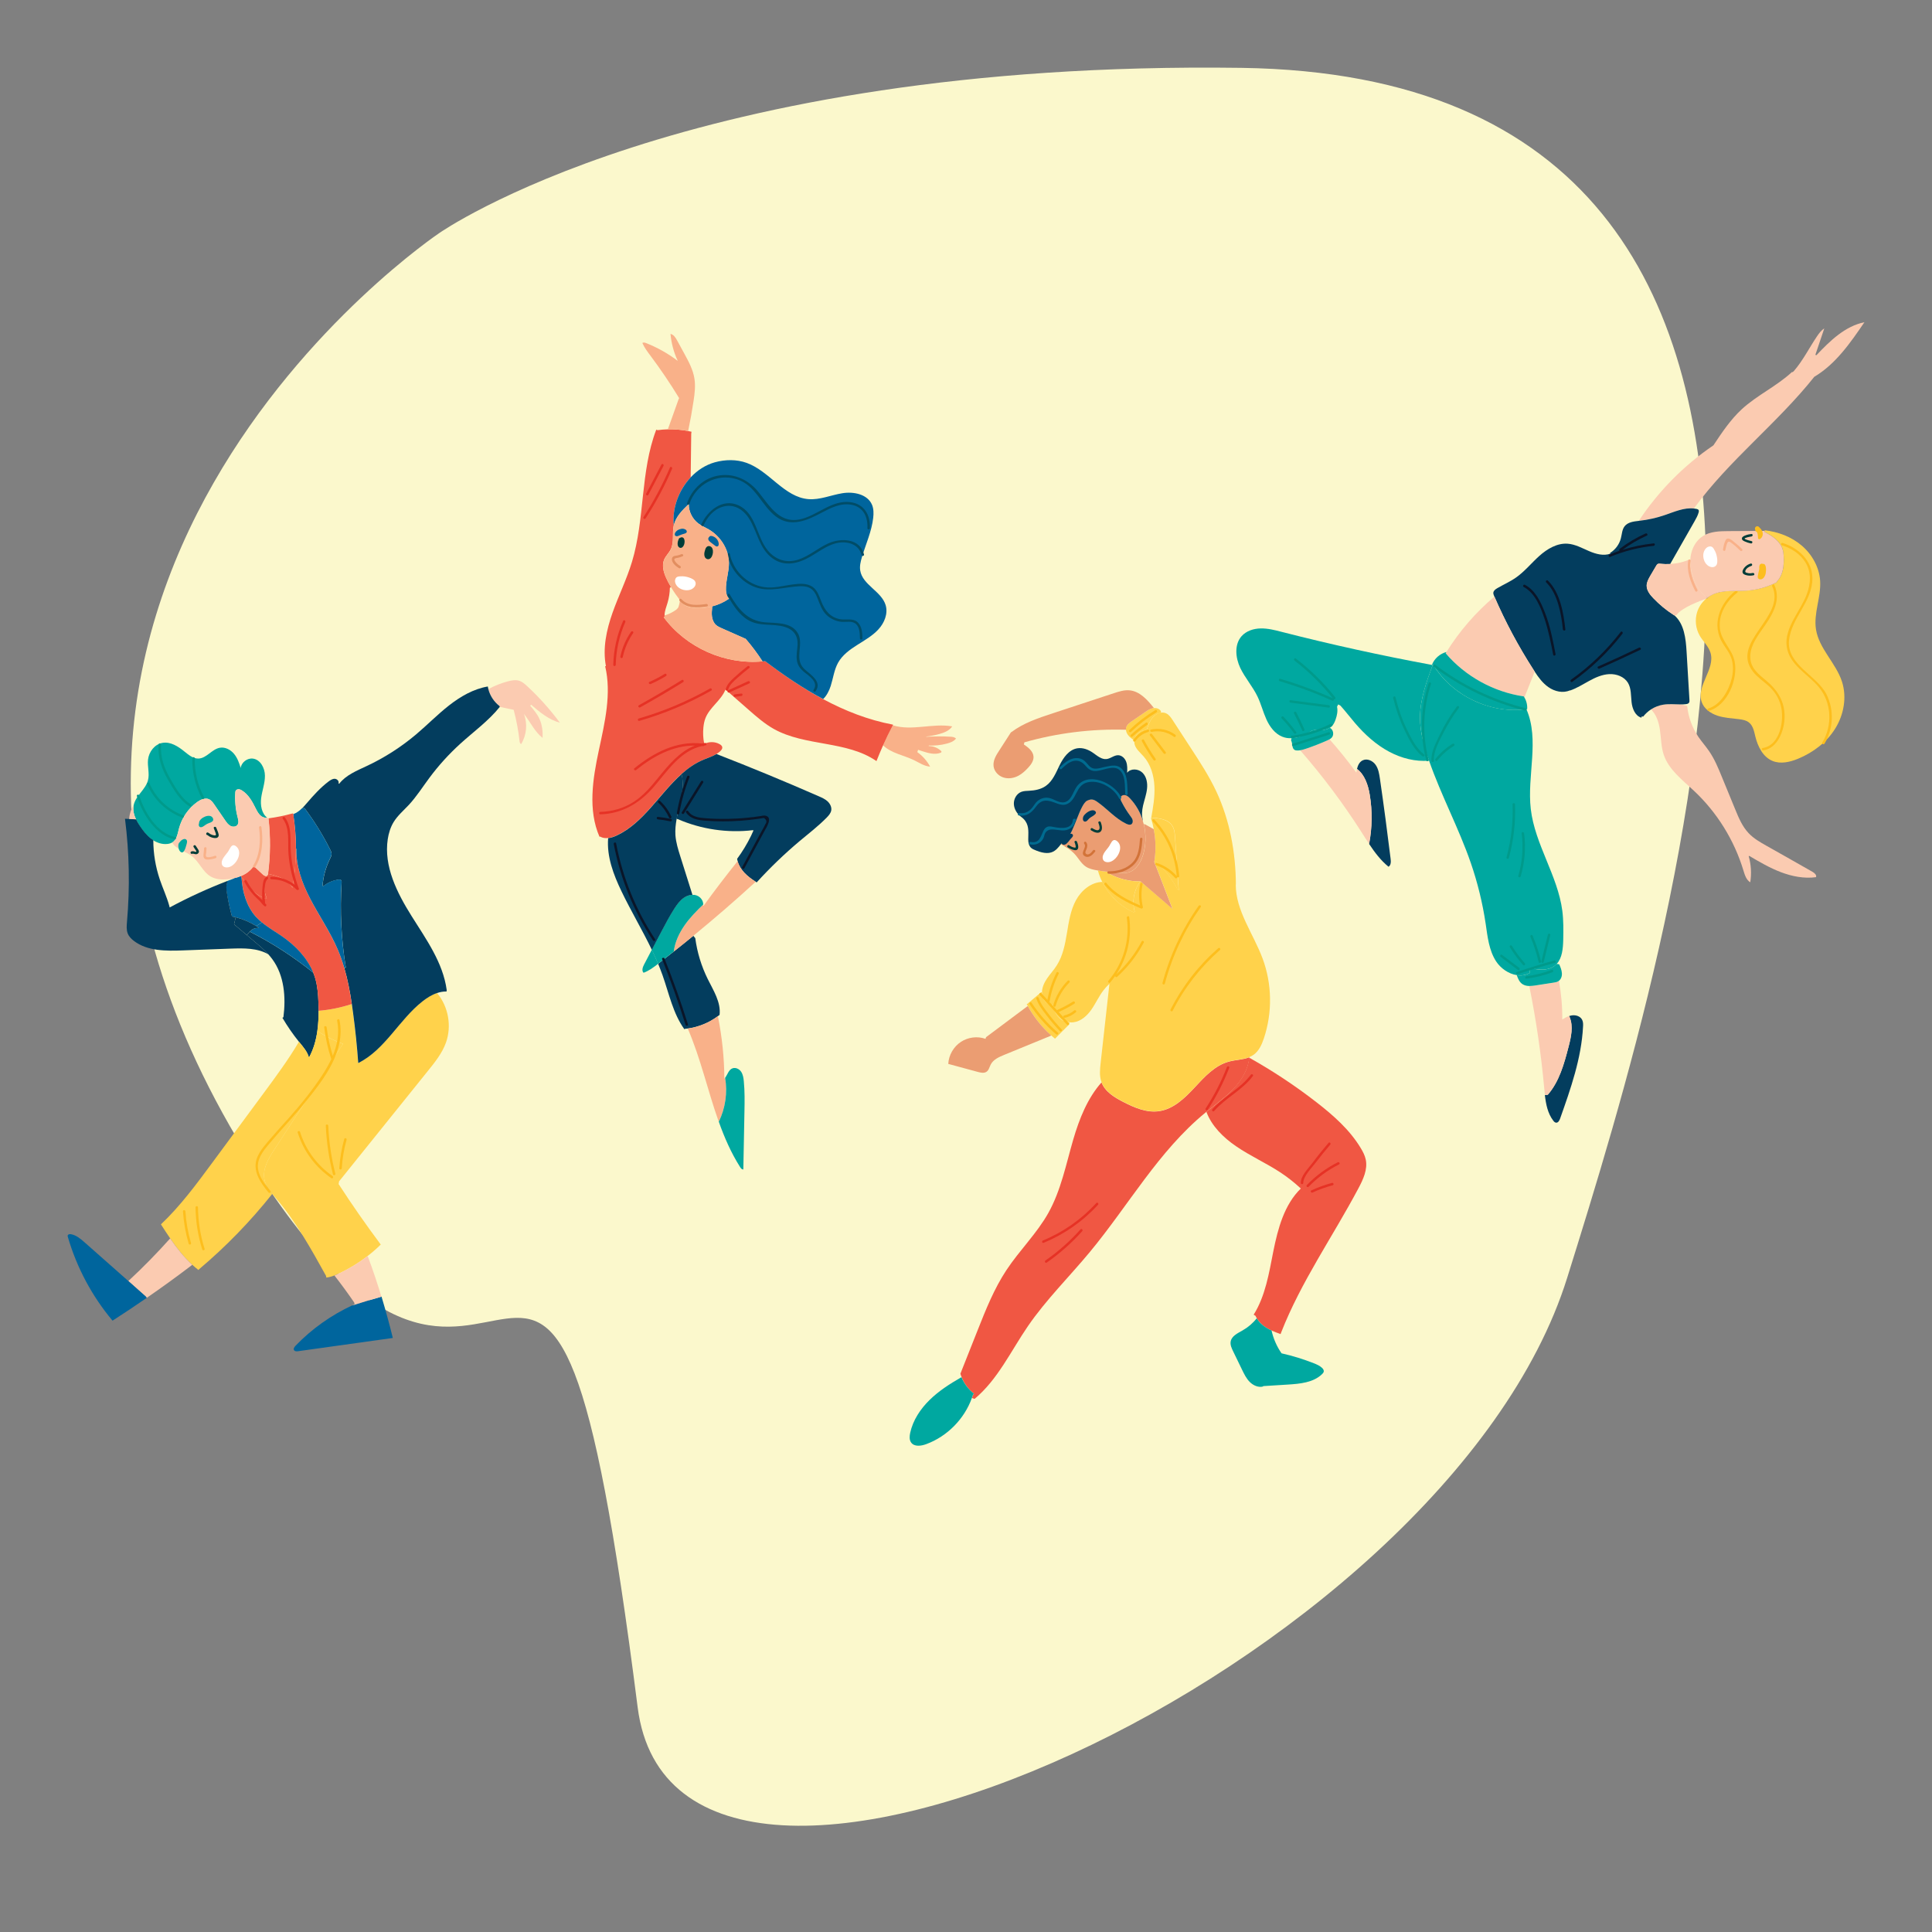 <?xml version="1.0" encoding="utf-8"?>
<!-- Generator: Adobe Illustrator 24.0.2, SVG Export Plug-In . SVG Version: 6.00 Build 0)  -->
<svg version="1.1" id="Layer_1" xmlns="http://www.w3.org/2000/svg" xmlns:xlink="http://www.w3.org/1999/xlink" x="0px" y="0px"
	 viewBox="0 0 400 400" style="enable-background:new 0 0 400 400;" xml:space="preserve">
<rect x="0" y="0" width="400" height="400" fill="#808080" stroke="none"/>
<style type="text/css">
	.st0{fill:#FBF8CC;}
	.st1{fill:#033D5E;}
	.st2{fill:#FFD24B;}
	.st3{fill:#00659D;}
	.st4{fill:#FBCBB1;}
	.st5{fill:#FDBE1D;}
	.st6{fill:#00A8A0;}
	.st7{fill:#009A8B;}
	.st8{fill:#F05743;}
	.st9{fill:#E63225;}
	.st10{fill:#F9B189;}
	.st11{fill:#003D39;}
	.st12{fill:#FFFFFF;}
	.st13{fill:#0A1528;}
	.st14{fill:#004C67;}
	.st15{fill:#E28E60;}
	.st16{fill:#EB9D72;}
	.st17{fill:#D27339;}
	.st18{fill:#006B90;}
</style>
<path class="st0" d="M90.97,48.24c0,0,50.83-35.78,166.03-34.19c144.75,2,89.24,180.78,67.48,250.47
	c-25.13,80.5-184.32,152.96-192.46,88.96c-19.21-151.16-26.16-25.14-81.22-114.91C-20.27,122.7,90.97,48.24,90.97,48.24z"/>
<g>
	<path class="st1" d="M61.89,215.68c-1.26-1.57-2.41-3.23-3.42-4.96l0.21-0.12c0.53-4.15,0.18-8.65-2.3-12.01
		c-0.25-0.34-0.52-0.67-0.81-0.99c-0.86-0.96-1.86-1.8-2.86-2.64c-0.54-0.46-1.07-0.9-1.61-1.35l0.61-0.72
		c4.66,2.36,9.07,5.21,13.15,8.5c0.16,0.39,0.3,0.79,0.42,1.21c0.46,1.6,0.58,3.28,0.65,4.93c0.02,0.58,0.04,1.16,0.04,1.75
		c0,1.4-0.07,2.8-0.26,4.17c-0.27,1.92-0.79,3.78-1.72,5.48l-0.04-0.02c-0.32-1.16-1.14-2.1-1.9-3.04
		C61.99,215.81,61.94,215.74,61.89,215.68z"/>
	<g>
		<path class="st2" d="M56.36,247.17c-0.72-0.88-1.36-1.8-1.6-2.89c-0.49-2.22,0.81-4.4,2.04-6.3c4.74-7.29,9.48-14.58,14.22-21.87
			c-1.87-0.67-3.66-1.56-5.31-2.67H65.7c0.19-1.37,0.26-2.77,0.26-4.17h0.06c2.24-0.19,4.46-0.64,6.6-1.33l0.21-0.04
			c0.09,0.62,0.18,1.24,0.26,1.87c0.46,3.42,0.81,6.85,1.06,10.3c5.55-2.74,8.45-8.97,13.33-12.79c0.9-0.71,1.93-1.35,3.01-1.71
			l0.02,0.06c2.32,2.77,3.04,6.8,1.83,10.2c-0.78,2.2-2.27,4.06-3.74,5.88c-6.14,7.63-12.27,15.25-18.4,22.88l-0.09,0.56
			c2.76,4.27,5.68,8.44,8.72,12.52c-0.86,0.85-1.78,1.65-2.74,2.39c-1.81,1.4-3.77,2.6-5.84,3.57c-0.32,0.15-0.63,0.29-0.96,0.42
			c-0.56,0.22-1.14,0.39-1.73,0.46l-0.05-0.34c-3.09-5.57-6.2-11.19-10.33-16.03C56.91,247.82,56.63,247.5,56.36,247.17z"/>
		<path class="st3" d="M81.33,277.01c-6.53,0.92-13.07,1.83-19.59,2.74c-0.31,0.05-0.69,0.06-0.86-0.21
			c-0.19-0.3,0.07-0.67,0.32-0.93c3.36-3.49,7.38-6.34,11.78-8.37l0.01,0.02c1.95-0.63,3.91-1.22,5.89-1.77l0.11-0.04
			C79.84,271.29,80.63,274.14,81.33,277.01z"/>
		<path class="st4" d="M78.97,268.46l-0.11,0.04c-1.97,0.55-3.94,1.14-5.89,1.77l-0.01-0.02c0.15-0.07,0.3-0.14,0.46-0.21
			l-0.09-0.37c-1.27-1.86-2.6-3.68-3.99-5.46l-0.06-0.15c0.33-0.13,0.64-0.27,0.96-0.42c2.07-0.98,4.03-2.18,5.84-3.57l0.1,0.12
			C77.2,262.91,78.12,265.68,78.97,268.46z"/>
		<path class="st2" d="M63.98,218.93c0.93-1.7,1.45-3.56,1.72-5.48h0.02c1.65,1.1,3.43,2,5.31,2.67
			c-4.74,7.29-9.48,14.58-14.22,21.87c-1.24,1.9-2.53,4.08-2.04,6.3c0.24,1.09,0.88,2.01,1.6,2.89c-4.52,5.68-9.6,10.92-15.16,15.61
			l-0.12,0.15c-0.44-0.34-0.86-0.69-1.27-1.07c-1.75-1.6-3.22-3.49-4.58-5.47c-0.66-0.96-1.3-1.93-1.92-2.91
			c4-3.79,7.3-8.25,10.57-12.68c3.51-4.76,7.04-9.53,10.55-14.29c2.61-3.53,5.22-7.06,7.46-10.84c0.05,0.06,0.1,0.13,0.15,0.19
			c0.76,0.93,1.58,1.88,1.9,3.04L63.98,218.93z"/>
		<path class="st4" d="M39.81,261.86l-0.03,0.03c-3.08,2.35-6.21,4.62-9.4,6.82l-0.19-0.27c-1.2-1.06-2.41-2.13-3.61-3.2l0.09-0.11
			c2.99-2.77,5.84-5.69,8.56-8.73C36.59,258.37,38.06,260.26,39.81,261.86z"/>
		<path class="st3" d="M30.19,268.44l0.19,0.27c-2.34,1.61-4.69,3.19-7.08,4.72c-4.24-5.05-7.41-10.99-9.25-17.32
			c-0.03-0.11-0.06-0.22-0.03-0.33c0.08-0.26,0.42-0.29,0.68-0.25c1.1,0.2,2,0.96,2.83,1.7c3.02,2.67,6.03,5.34,9.05,8
			C27.78,266.31,28.99,267.38,30.19,268.44z"/>
		<path class="st5" d="M70.29,211.19c-0.06-0.32-0.55-0.18-0.49,0.13c0.51,2.52,0.05,4.97-0.9,7.26c-0.59-1.93-1.02-3.89-1.27-5.89
			c-0.04-0.32-0.55-0.32-0.51,0c0.27,2.19,0.74,4.32,1.41,6.42c0.02,0.05,0.05,0.09,0.08,0.12c-0.49,1.07-1.08,2.1-1.72,3.09
			c-2.09,3.24-4.53,6.26-7.09,9.14c-1.27,1.42-2.56,2.82-3.79,4.27c-1,1.17-2.14,2.41-2.74,3.85c-1.14,2.77,0.64,5.26,2.34,7.33
			c0.21,0.25,0.56-0.11,0.36-0.36c-1.19-1.44-2.57-3.14-2.58-5.11c-0.01-1.97,1.47-3.58,2.66-5c2.34-2.79,4.88-5.39,7.15-8.24
			C67.01,223.48,71.61,217.67,70.29,211.19z"/>
		<path class="st5" d="M68.86,243.49c-3.21-2.22-5.56-5.41-6.74-9.14c-0.1-0.31-0.59-0.18-0.49,0.13c1.22,3.86,3.64,7.14,6.97,9.44
			C68.87,244.11,69.13,243.68,68.86,243.49z"/>
		<path class="st5" d="M69.43,243c-0.83-3.26-1.32-6.58-1.47-9.94c-0.01-0.32-0.52-0.33-0.51,0c0.15,3.41,0.65,6.77,1.49,10.08
			C69.02,243.45,69.51,243.32,69.43,243z"/>
		<path class="st5" d="M71.27,235.82c-0.55,1.99-0.89,4-1.02,6.06c-0.02,0.33,0.49,0.32,0.51,0c0.12-2.01,0.46-3.98,1-5.92
			C71.84,235.64,71.36,235.5,71.27,235.82z"/>
		<path class="st5" d="M39.55,257.36c-0.63-2.15-1.02-4.34-1.16-6.57c-0.02-0.32-0.53-0.33-0.51,0c0.15,2.28,0.54,4.51,1.18,6.71
			C39.15,257.81,39.64,257.67,39.55,257.36z"/>
		<path class="st5" d="M42.36,258.55c-0.88-2.79-1.33-5.65-1.37-8.58c0-0.33-0.51-0.33-0.51,0c0.04,2.97,0.5,5.88,1.39,8.71
			C41.97,258.99,42.45,258.86,42.36,258.55z"/>
	</g>
	<g>
		<path class="st6" d="M28.16,169.63c-0.44-0.94-0.69-1.94-0.48-2.94c0.01-0.02,0.01-0.03,0.01-0.05c0.44-1.93,2.46-3.19,2.95-5.1
			c0.36-1.39-0.15-2.86,0.01-4.28c0.18-1.63,1.39-3.19,3.01-3.46c1.65-0.28,3.23,0.74,4.53,1.8c0.86,0.69,1.79,1.48,2.9,1.45
			c1.69-0.05,2.79-1.97,4.45-2.24c1.08-0.18,2.18,0.4,2.89,1.24c0.71,0.84,1.09,1.9,1.4,2.95c0.16-1.17,1.37-2.09,2.53-1.94
			c1.56,0.2,2.48,1.96,2.49,3.53c0.02,1.57-0.58,3.08-0.78,4.64c-0.19,1.48,0.09,3.19,1.26,4.08l-0.56-0.04
			c-0.93-0.16-1.47-1.13-1.89-1.99c-0.68-1.38-1.47-2.79-2.77-3.61c-0.23-0.15-0.5-0.29-0.78-0.27c-0.28,0.01-0.57,0.2-0.6,0.48
			h-0.01c-0.14,1.8,0.02,3.63,0.48,5.37c0.13,0.51,0.27,1.1-0.04,1.52c-0.32,0.44-0.99,0.47-1.47,0.21c-0.47-0.26-0.8-0.72-1.1-1.16
			c-0.74-1.07-1.48-2.15-2.22-3.23c-0.3-0.44-0.64-0.91-1.13-1.13c-0.79-0.34-1.7,0.08-2.4,0.57c-1.87,1.33-3.24,3.34-3.81,5.56
			c-0.26,1.03-0.44,2.22-1.33,2.8c-0.02,0.02-0.05,0.03-0.07,0.04c-0.32,0.19-0.69,0.28-1.06,0.31c-1,0.09-2.01-0.24-2.87-0.78
			c-0.13-0.08-0.27-0.18-0.4-0.27c-0.93-0.7-1.67-1.63-2.32-2.6C28.69,170.63,28.4,170.14,28.16,169.63z"/>
		<path class="st7" d="M36.38,173.33c-3.86-0.78-6.47-5.15-7.55-8.63c-0.1-0.31-0.58-0.18-0.49,0.13c1.13,3.64,3.86,8.16,7.9,8.98
			C36.56,173.88,36.7,173.4,36.38,173.33z"/>
		<path class="st7" d="M37.92,168.8c-3.17-1.18-5.66-3.57-7-6.67c-0.13-0.3-0.57-0.04-0.44,0.26c1.4,3.22,4.02,5.67,7.3,6.9
			C38.09,169.4,38.22,168.91,37.92,168.8z"/>
		<path class="st7" d="M39.48,166.49c-1.86-1.1-3.16-3.42-4.22-5.24c-1.27-2.19-2.11-4.55-1.91-7.1c0.03-0.32-0.48-0.32-0.51,0
			c-0.2,2.64,0.66,5.11,1.98,7.36c1.11,1.91,2.45,4.27,4.4,5.42C39.5,167.09,39.76,166.65,39.48,166.49z"/>
		<path class="st7" d="M42.28,165.1c-1.35-2.51-2-5.24-1.96-8.09c0.01-0.33-0.5-0.33-0.51,0c-0.05,2.94,0.64,5.76,2.02,8.35
			C41.99,165.64,42.43,165.39,42.28,165.1z"/>
	</g>
	<g>
		<path class="st4" d="M108.47,147.8c0.78,2.02,0.56,4.4-0.57,6.25c-0.25-0.09-0.32-0.41-0.34-0.67c-0.24-2.17-0.65-4.31-1.21-6.42
			l-2.88-0.61l-0.05-0.18c-1.13-0.86-1.96-2.12-2.31-3.5c1.28-0.69,2.64-1.23,4.05-1.61c0.78-0.2,1.62-0.36,2.39-0.1
			c0.6,0.2,1.09,0.64,1.56,1.07c2.5,2.31,4.78,4.86,6.81,7.6c-2.28-0.61-4.16-2.18-5.95-3.72l-0.2,0.19
			c0.73,0.86,1.47,1.73,1.93,2.76c0.55,1.21,0.7,2.59,0.64,3.92C110.68,151.48,109.79,149.45,108.47,147.8z"/>
		<path class="st1" d="M70.23,162.27c1.37-1.79,3.63-2.7,5.69-3.67c3.68-1.72,7.13-3.94,10.24-6.56c2.31-1.95,4.43-4.13,6.81-5.99
			c2.37-1.85,5.06-3.42,8.03-3.92v0.01c0.03,0.18,0.06,0.36,0.11,0.54c0.35,1.38,1.18,2.63,2.31,3.5l0.05,0.18
			c-2.35,2.92-5.43,5.13-8.2,7.65c-2.35,2.14-4.49,4.5-6.38,7.05c-1.4,1.88-2.66,3.87-4.24,5.58c-1.09,1.16-2.33,2.21-3.16,3.57
			c-0.65,1.07-1.02,2.29-1.21,3.53c-0.85,5.62,1.92,11.12,4.94,15.93c3.02,4.81,6.49,9.63,7.26,15.27l-0.02,0.34
			c-0.67-0.02-1.32,0.1-1.95,0.31c-1.09,0.36-2.11,1-3.01,1.71c-4.88,3.82-7.78,10.05-13.33,12.79c-0.25-3.44-0.6-6.88-1.06-10.3
			c-0.08-0.62-0.17-1.24-0.26-1.87c-0.37-2.53-0.85-5.06-1.56-7.5l0.31-0.09c-0.95-5.8-1.24-11.71-0.87-17.58
			c0.01-0.18,0.02-0.37-0.1-0.51c-0.14-0.15-0.37-0.14-0.57-0.11c-1.13,0.15-2.22,0.62-3.09,1.34l-0.19-0.06
			c0.15-1.94,0.68-3.85,1.54-5.59c0.15-0.32,0.32-0.64,0.33-0.98c0.01-0.34-0.15-0.66-0.3-0.96c-1.5-3-3.27-5.86-5.28-8.54
			l-0.47-0.04c0.32-0.32,0.62-0.68,0.92-1.02c1.39-1.62,2.83-3.22,4.53-4.5c0.38-0.28,0.81-0.56,1.27-0.54
			c0.47,0.02,0.93,0.51,0.76,0.94L70.23,162.27z"/>
		<path class="st8" d="M60.54,183.79c0.48-2.66,0.72-5.37,0.72-8.08h0.09c-0.1,3.56,1.18,7.08,2.82,10.27
			c1.85,3.58,4.17,6.92,5.76,10.63c0.53,1.23,0.97,2.5,1.34,3.79c0.71,2.45,1.19,4.97,1.56,7.5l-0.21,0.04
			c-2.14,0.69-4.36,1.14-6.6,1.33h-0.06c0-0.59-0.01-1.17-0.04-1.75c-0.06-1.66-0.19-3.33-0.65-4.93c-0.12-0.41-0.26-0.82-0.42-1.21
			c-1.26-3.08-3.7-5.61-6.45-7.52c-1.39-0.96-2.88-1.81-4.17-2.88c-0.43-0.36-0.85-0.73-1.22-1.15c-1.96-2.17-2.81-5.13-2.99-8.05
			l0.19-0.01c1.01,1.95,2.74,3.51,4.78,4.31l0.24-0.1c-0.63-1.45-0.67-3.15-0.08-4.62c0.06-0.01,0.12-0.05,0.18-0.1
			c0.09-0.09,0.12-0.22,0.14-0.34h0.01c1.05,0.22,2.09,0.49,3.03,0.99C59.33,182.36,60.08,182.99,60.54,183.79z"/>
		<path class="st3" d="M61.36,175.71h-0.09c0-2.39-0.19-4.79-0.56-7.15l0.03-0.01c0.72-0.26,1.31-0.73,1.85-1.27l0.47,0.04
			c2.01,2.68,3.78,5.54,5.28,8.54c0.15,0.3,0.3,0.62,0.3,0.96c-0.01,0.34-0.18,0.67-0.33,0.98c-0.86,1.74-1.39,3.66-1.54,5.59
			l0.19,0.06c0.88-0.72,1.96-1.2,3.09-1.34c0.2-0.03,0.43-0.04,0.57,0.11c0.12,0.13,0.11,0.33,0.1,0.51
			c-0.37,5.87-0.08,11.78,0.87,17.58l-0.31,0.09c-0.37-1.29-0.82-2.56-1.34-3.79c-1.58-3.71-3.91-7.05-5.76-10.63
			C62.53,182.79,61.26,179.27,61.36,175.71z"/>
		<path class="st3" d="M53.53,192.05c-0.16-0.11-0.33-0.22-0.49-0.33l1.2-0.74c1.29,1.07,2.79,1.92,4.17,2.88
			c2.75,1.91,5.2,4.44,6.45,7.52c-4.08-3.29-8.49-6.14-13.15-8.5c0.42-0.51,1.1-0.79,1.76-0.74L53.53,192.05z"/>
		<path class="st8" d="M60.71,168.56c0.37,2.36,0.56,4.76,0.56,7.15c0,2.71-0.24,5.42-0.72,8.08c-0.47-0.81-1.21-1.44-2.04-1.88
			c-0.94-0.5-1.99-0.77-3.03-0.99h-0.01c0-0.02,0.01-0.03,0.01-0.05c0.5-3.79,0.53-7.64,0.09-11.44l0.08-0.01
			c1.61-0.22,3.21-0.54,4.78-0.97l0.27-0.04C60.69,168.47,60.7,168.51,60.71,168.56z"/>
		<path class="st8" d="M55.23,185.99l-0.24,0.1c-2.04-0.81-3.77-2.36-4.78-4.31l-0.19,0.01c0-0.02-0.01-0.05-0.01-0.08l-0.14-0.33
			c0.41-0.17,0.8-0.37,1.17-0.62c0.56-0.38,1.06-0.86,1.45-1.41l0.26,0.15c0.55,0.51,1.11,1.03,1.66,1.55
			c0.2,0.18,0.49,0.36,0.72,0.32C54.57,182.84,54.6,184.54,55.23,185.99z"/>
		<path class="st3" d="M54.23,190.98l-1.2,0.74c-1.31-0.82-2.74-1.43-4.24-1.81c-0.22-0.05-0.44-0.11-0.67-0.15l-0.09,0.02
			c-0.45-1.63-0.81-3.29-1.09-4.96c-0.12-0.72-0.2-1.5,0.12-2.15l-0.09-0.24c0.47-0.19,0.95-0.37,1.43-0.54l-0.01-0.06
			c0.51-0.11,1-0.26,1.47-0.46l0.14,0.33c0,0.02,0.01,0.05,0.01,0.08c0.18,2.91,1.03,5.87,2.99,8.05
			C53.39,190.25,53.8,190.62,54.23,190.98z"/>
		<path class="st1" d="M53.53,192.05l-0.06,0.09c-0.66-0.05-1.34,0.23-1.76,0.74l-0.61,0.72c-0.88-0.75-1.76-1.49-2.64-2.23
			l0.34-1.46c1.49,0.38,2.93,0.99,4.24,1.81C53.2,191.83,53.36,191.94,53.53,192.05z"/>
		<path class="st1" d="M48.04,189.78l0.09-0.02c0.22,0.05,0.44,0.1,0.67,0.15l-0.34,1.46c0.88,0.74,1.76,1.48,2.64,2.23
			c0.54,0.45,1.07,0.9,1.61,1.35c0.99,0.83,1.99,1.68,2.86,2.64c-2.28-1.34-5.11-1.28-7.76-1.19c-3.31,0.12-6.62,0.25-9.93,0.37
			c-3.51,0.13-7.35,0.17-10.15-1.96c-0.54-0.41-1.03-0.9-1.28-1.53c-0.3-0.75-0.23-1.6-0.16-2.41c0.62-7.11,0.49-14.28-0.41-21.35
			c0.29,0.01,0.58,0.02,0.88,0.04c0.47,0.02,0.94,0.04,1.41,0.06c0.24,0.51,0.54,1,0.85,1.46c0.65,0.97,1.38,1.9,2.32,2.6
			c0.13,0.09,0.26,0.19,0.4,0.27c0,2.76,0.46,5.51,1.34,8.12c0.62,1.84,1.46,3.61,1.97,5.49c0.03,0.11,0.05,0.21,0.08,0.32
			c3.84-2.07,7.81-3.89,11.88-5.46l0.09,0.24c-0.33,0.65-0.24,1.43-0.12,2.15C47.23,186.5,47.59,188.15,48.04,189.78z"/>
		<path class="st4" d="M28.16,169.63c-0.47-0.02-0.93-0.04-1.41-0.06l0.01-0.14c0.06-0.99,0.39-1.96,0.93-2.79
			c-0.01,0.02-0.01,0.03-0.01,0.05C27.46,167.69,27.71,168.69,28.16,169.63z"/>
		<path class="st9" d="M55.07,181.59c-0.56,0.47-0.62,1.17-0.7,1.87c-0.11,0.98-0.12,1.95-0.05,2.93c-0.04-0.05-0.09-0.1-0.13-0.15
			c-0.38-0.38-0.78-0.72-1.15-1.11c-0.8-0.84-1.45-1.79-2-2.81c-0.16-0.29-0.59-0.03-0.44,0.26c0.55,1.01,1.19,1.94,1.97,2.79
			c0.37,0.4,0.78,0.75,1.16,1.13c0.37,0.37,0.63,0.82,1.05,1.12c0.26,0.19,0.52-0.25,0.26-0.44c-0.05-0.04-0.1-0.09-0.15-0.14
			c0-0.01,0-0.01,0-0.02c-0.08-0.81-0.12-1.62-0.09-2.43c0.03-0.79-0.03-2.07,0.64-2.63C55.68,181.74,55.32,181.38,55.07,181.59z"/>
		<path class="st9" d="M61.87,183.96c-1.04-2.77-1.64-5.68-1.7-8.64c-0.04-2.1,0.14-4.31-1.19-6.08c-0.19-0.26-0.63-0.01-0.44,0.26
			c1.54,2.05,1,4.81,1.18,7.2c0.17,2.22,0.62,4.4,1.34,6.51c-1.39-1.09-3.06-1.67-4.87-1.68c-0.33,0-0.33,0.5,0,0.51
			c1.99,0.01,3.8,0.75,5.22,2.15c0.01,0.01,0.02,0.01,0.03,0.02C61.62,184.36,61.97,184.23,61.87,183.96z"/>
	</g>
	<g>
		<path class="st4" d="M55.15,181.37c-0.23,0.04-0.53-0.14-0.72-0.32c-0.55-0.52-1.11-1.04-1.66-1.55l-0.26-0.15
			c-0.39,0.55-0.89,1.03-1.45,1.41c-0.37,0.25-0.76,0.45-1.17,0.62c-0.47,0.2-0.96,0.35-1.47,0.46c-0.39,0.09-0.78,0.15-1.17,0.19
			c-1.23,0.13-2.53,0.07-3.6-0.54c-1.7-0.98-2.41-3.1-3.98-4.28c-1.31-0.99-3.23-1.34-4.01-2.77c0.02-0.01,0.05-0.02,0.07-0.04
			c0.89-0.58,1.06-1.77,1.33-2.8c0.57-2.22,1.94-4.23,3.81-5.56c0.7-0.5,1.61-0.91,2.4-0.57c0.5,0.22,0.83,0.68,1.13,1.13
			c0.74,1.08,1.48,2.16,2.22,3.23c0.3,0.44,0.63,0.91,1.1,1.16c0.47,0.26,1.15,0.23,1.47-0.21c0.31-0.43,0.17-1.01,0.04-1.52
			c-0.46-1.75-0.62-3.57-0.48-5.37h0.01c0.03-0.28,0.32-0.48,0.6-0.48c0.28-0.01,0.54,0.12,0.78,0.27c1.3,0.82,2.09,2.23,2.77,3.61
			c0.42,0.85,0.95,1.83,1.89,1.99l0.56,0.04c0.06,0.05,0.13,0.09,0.2,0.13l0.04-0.01c0,0.01,0,0.01,0,0.01
			c0.44,3.8,0.41,7.65-0.09,11.44c0,0.02-0.01,0.03-0.01,0.05c-0.02,0.13-0.05,0.26-0.14,0.34
			C55.27,181.32,55.21,181.36,55.15,181.37z"/>
		<path class="st10" d="M54.12,171.22c-0.05-0.32-0.54-0.18-0.49,0.13c0.38,2.56,0.21,5.65-1.22,7.89
			c-0.18,0.28,0.26,0.53,0.44,0.26C54.35,177.14,54.52,173.9,54.12,171.22z"/>
		<path class="st10" d="M44.51,177.18c-0.36,0.12-1.71,0.6-1.88,0.04c-0.06-0.17,0.04-0.47,0.06-0.64c0.03-0.31,0.06-0.63,0.07-0.94
			c0.02-0.33-0.49-0.32-0.51,0c-0.02,0.46-0.09,0.91-0.12,1.36c-0.02,0.28,0.01,0.57,0.22,0.77c0.23,0.21,0.58,0.2,0.87,0.18
			c0.49-0.03,0.96-0.13,1.42-0.28C44.95,177.56,44.82,177.08,44.51,177.18z"/>
		<path class="st11" d="M45.27,172.78c-0.09-0.48-0.33-0.98-0.51-1.43c-0.12-0.3-0.61-0.17-0.49,0.13c0.12,0.29,0.23,0.58,0.33,0.87
			c0.1,0.3,0.27,0.67-0.22,0.61c-0.28-0.03-0.54-0.12-0.79-0.25c-0.2-0.11-0.35-0.27-0.56-0.35c-0.1-0.04-0.24,0.02-0.29,0.12
			c0,0.01-0.01,0.02-0.01,0.03c-0.05,0.09-0.05,0.23,0.04,0.31c0.01,0.01,0.01,0.01,0.02,0.02c0.05,0.04,0.11,0.06,0.17,0.06
			c0.13,0.07,0.25,0.2,0.37,0.27c0.17,0.09,0.36,0.17,0.55,0.23c0.31,0.09,0.73,0.17,1.04,0.06
			C45.22,173.33,45.32,173.07,45.27,172.78z"/>
		<path class="st11" d="M41.04,175.9c-0.17-0.27-0.34-0.53-0.52-0.8c-0.18-0.27-0.61-0.02-0.44,0.26c0.11,0.17,0.22,0.34,0.33,0.5
			c0.06,0.09,0.29,0.36,0.24,0.45c-0.06,0.13-0.4-0.02-0.51-0.05c-0.17-0.04-0.34-0.04-0.51,0.02c-0.31,0.1-0.18,0.59,0.13,0.49
			c0.28-0.09,0.57,0.11,0.86,0.09c0.21-0.02,0.42-0.14,0.51-0.33C41.25,176.3,41.16,176.09,41.04,175.9z"/>
		<path class="st12" d="M48.94,175.27c-0.68-0.59-1.07-0.14-1.39,0.48c-0.03,0.02-0.05,0.05-0.06,0.09
			c-0.38,0.91-1.57,1.72-1.59,2.77c-0.02,0.8,0.68,1.08,1.38,0.95C48.86,179.26,50.39,176.53,48.94,175.27z"/>
		<path class="st6" d="M38.55,173.82c-0.29-0.25-0.71-0.05-0.97,0.14c-0.15,0.11-0.26,0.24-0.35,0.38
			c-0.53,0.37-0.31,1.53,0.05,1.92c0.77,0.84,1.18-0.88,1.32-1.37C38.69,174.56,38.86,174.08,38.55,173.82z"/>
		<path class="st6" d="M44.07,169.38c-0.54-1.1-2.77-0.07-2.85,0.93c0,0.04,0,0.06,0,0.1c-0.09,0.24-0.1,0.47,0,0.64
			c0.03,0.07,0.09,0.13,0.16,0.16c0.27,0.15,0.57-0.02,0.79-0.17c0.35-0.24,0.64-0.47,1.05-0.61
			C43.7,170.27,44.39,170.01,44.07,169.38z"/>
	</g>
</g>
<g>
	<g>
		<path class="st2" d="M367.91,120.51l-0.05-0.1c1.33-1.3,1.54-3.36,1.44-5.23c-0.02-0.43-0.06-0.86-0.17-1.28
			c-0.46-1.78-2.14-2.95-3.78-3.77l-0.01-0.22l0.01-0.12c2.8,0.31,5.54,1.34,7.67,3.16c2.15,1.83,3.63,4.48,3.82,7.29
			c0.22,3.37-1.39,6.73-0.86,10.07c0.63,3.99,4.11,6.94,5.37,10.78c1.05,3.21,0.41,6.84-1.36,9.71c-1.77,2.87-4.6,5-7.72,6.29
			c-1.68,0.69-3.6,1.14-5.27,0.46c-1.99-0.81-3.06-2.97-3.57-5.04c-0.26-1.07-0.47-2.26-1.34-2.94c-0.57-0.45-1.33-0.58-2.04-0.67
			c-1.49-0.19-3.02-0.25-4.45-0.72c-1.43-0.47-2.8-1.43-3.29-2.85c-1.17-3.33,2.86-6.8,1.83-10.18c-0.4-1.35-1.54-2.34-2.24-3.56
			c-0.84-1.46-1.03-3.28-0.52-4.88c0.34-1.06,0.99-2.01,1.83-2.74c0,0,0,0,0.01,0c0.29-0.1,0.47-0.16,0.47-0.16
			c-0.05-0.03-0.11-0.06-0.16-0.09c0.35-0.26,0.72-0.49,1.12-0.67c2.13-0.96,4.6-0.62,6.93-0.78
			C363.78,122.15,365.96,121.54,367.91,120.51z"/>
		<path class="st5" d="M378.17,143.79c-1.98-3.96-8.26-6.15-7.77-11.19c0.45-4.68,4.88-8.03,4.84-12.9
			c-0.03-3.62-2.9-6.28-6.18-7.29c-0.31-0.1-0.45,0.39-0.13,0.49c1.95,0.6,3.76,1.75,4.85,3.51c1.28,2.05,1.11,4.42,0.3,6.61
			c-1.27,3.46-4.7,6.92-4.16,10.85c0.52,3.78,4.35,5.66,6.59,8.32c2.71,3.21,2.94,7.96,0.79,11.52c-0.17,0.28,0.27,0.53,0.44,0.26
			C379.59,150.91,379.77,147.01,378.17,143.79z"/>
		<path class="st5" d="M365.67,140.91c-1.46-1.21-3.06-2.43-3.27-4.46c-0.23-2.26,1.12-4.27,2.36-6.03c1.9-2.69,4.17-5.9,2.6-9.3
			c-0.14-0.3-0.57-0.04-0.44,0.26c2.94,6.36-8.78,11.53-3.98,17.68c0.89,1.15,2.13,1.96,3.2,2.92c1.25,1.12,2.14,2.48,2.56,4.11
			c0.76,2.95-0.09,8.21-3.76,8.78c-0.32,0.05-0.18,0.54,0.13,0.49c3.01-0.46,4.35-4.14,4.41-6.82
			C369.57,145.34,368.06,142.89,365.67,140.91z"/>
		<path class="st5" d="M359.67,122.7c0.26-0.2-0.11-0.56-0.36-0.36c-3.33,2.63-5.02,7.12-2.58,10.94c0.67,1.05,1.45,2.01,1.8,3.23
			c0.37,1.29,0.32,2.67,0,3.97c-0.6,2.47-2.27,5.45-4.86,6.21c-0.31,0.09-0.18,0.58,0.13,0.49c3.86-1.13,6.07-6.53,5.34-10.23
			c-0.49-2.51-2.71-4.16-3.04-6.73C355.73,127.2,357.37,124.52,359.67,122.7z"/>
	</g>
	<g>
		<g>
			<path class="st4" d="M375.85,73.47l0.22,0.07c2.81-2.97,5.93-6.02,9.94-6.83c-2.9,4.26-5.96,8.68-10.38,11.3
				c-7.67,9.65-17.68,17.29-24.92,27.26c-2.03-0.23-4.06,0.69-6.03,1.36c-1.7,0.58-3.47,0.98-5.25,1.18
				c-0.05,0.01-0.09,0.01-0.13,0.02c4.06-6.14,9.33-11.48,15.42-15.61l0.02-0.01c1.75-2.64,3.53-5.31,5.86-7.47
				c3.18-2.93,7.25-4.78,10.41-7.72l0.04,0.04c0.15-0.02,0.26-0.14,0.36-0.25c1.88-2.18,3.17-4.79,4.78-7.18
				c0.42-0.62,0.88-1.24,1.51-1.64C377.07,69.82,376.46,71.64,375.85,73.47z"/>
			<path class="st4" d="M375.27,180.51c0.41,0.24,0.9,0.66,0.71,1.1c-2.45,0.33-4.95-0.16-7.25-1.03c-2.31-0.88-4.45-2.13-6.57-3.38
				l-0.11,0.07c0.5,1.75,0.61,3.6,0.32,5.4c-0.83-0.5-1.14-1.54-1.42-2.47c-1.9-6.27-5.47-12.02-10.25-16.49
				c-2.39-2.24-5.19-4.34-6.24-7.44c-0.55-1.65-0.54-3.43-0.79-5.16c-0.23-1.55-0.73-3.18-1.86-4.24c0.77-0.5,1.65-0.84,2.56-0.98
				c1.17-0.19,2.38-0.05,3.57-0.05l1.37,0.31c0.23,2.3,1.05,4.54,2.35,6.45c0.69,1,1.51,1.92,2.2,2.93
				c1.11,1.62,1.87,3.44,2.61,5.26c0.93,2.25,1.85,4.5,2.78,6.76c0.72,1.76,1.47,3.56,2.78,4.94c1.05,1.12,2.41,1.89,3.74,2.64
				C368.93,176.9,372.1,178.71,375.27,180.51z"/>
			<path class="st2" d="M353.52,123.74c0.05,0.04,0.11,0.06,0.16,0.09c0,0-0.18,0.06-0.47,0.16
				C353.31,123.91,353.42,123.82,353.52,123.74z"/>
			<path class="st1" d="M339.91,148.32l-0.08,0.27c-1.28-0.37-1.89-1.88-2.03-3.22c-0.15-1.37-0.05-2.84-0.76-4.02
				c-0.78-1.26-2.36-1.85-3.85-1.78c-1.48,0.07-2.88,0.69-4.18,1.41c-1.3,0.71-2.56,1.51-3.96,1.99l-0.02-0.04
				c-1.42,0.64-3.17,0.24-4.45-0.67c-1.18-0.82-2.05-2-2.84-3.21c-0.09-0.15-0.19-0.29-0.28-0.44c-3.09-4.8-5.79-9.86-8.06-15.09
				c-0.02-0.04-0.04-0.09-0.06-0.13c-0.09-0.22-0.19-0.46-0.16-0.69c0.05-0.42,0.44-0.7,0.81-0.92c1.29-0.75,2.66-1.35,3.89-2.21
				c1.79-1.26,3.18-3,4.82-4.47c1.63-1.46,3.69-2.69,5.87-2.53c1.58,0.11,3.01,0.93,4.47,1.55c1.38,0.59,2.97,1.02,4.36,0.51
				l-0.05-0.15c1.1-0.68,1.93-1.8,2.24-3.05c0.22-0.84,0.23-1.77,0.76-2.46c0.66-0.86,1.86-1.01,2.95-1.13
				c0.05-0.01,0.09-0.01,0.13-0.02c1.79-0.2,3.56-0.6,5.25-1.18c1.97-0.67,3.99-1.59,6.03-1.36c0.19,0.02,0.37,0.05,0.56,0.09
				c0.15,0.03,0.32,0.09,0.4,0.22c0.09,0.14,0.06,0.32,0.02,0.48c-0.18,0.67-0.52,1.27-0.86,1.87c-1.66,2.92-3.33,5.83-4.99,8.75
				l0.01,0.09c-0.68,0.04-1.38,0.02-2.06-0.05c-0.18-0.02-0.37-0.05-0.54,0.04c-0.16,0.08-0.26,0.25-0.35,0.4
				c-0.4,0.67-0.79,1.35-1.19,2.02c-0.37,0.64-0.76,1.32-0.77,2.06c-0.01,1,0.67,1.87,1.37,2.6c1.25,1.31,2.66,2.48,4.19,3.46
				c0.05,0.03,0.11,0.06,0.16,0.09c2.04,1.76,2.37,4.82,2.53,7.55c0.2,3.32,0.4,6.65,0.59,9.97c0.01,0.2,0.02,0.41-0.09,0.57
				c-0.14,0.22-0.43,0.27-0.68,0.3c-0.34,0.04-0.69,0.05-1.05,0.05c-1.19,0-2.39-0.14-3.57,0.05c-0.91,0.14-1.79,0.48-2.56,0.98
				c-0.62,0.4-1.17,0.91-1.63,1.49L339.91,148.32z"/>
			<path class="st4" d="M299.47,134.99c2.69-4.31,6.05-8.19,9.93-11.47c2.27,5.24,4.97,10.29,8.06,15.09
				c0.09,0.15,0.19,0.29,0.28,0.44c-0.71,1.78-1.42,3.57-2.13,5.35c-0.05-0.08-0.09-0.15-0.15-0.22
				c-6.22-0.91-12.08-4.15-16.16-8.92C299.35,135.17,299.41,135.07,299.47,134.99z"/>
			<path class="st13" d="M335.55,130.84c-2.93,3.79-6.38,7.12-10.29,9.89c-0.26,0.19-0.01,0.63,0.26,0.44
				c3.94-2.8,7.44-6.14,10.39-9.97C336.11,130.94,335.75,130.58,335.55,130.84z"/>
			<path class="st13" d="M339.35,134.09c-2.8,1.35-5.62,2.65-8.46,3.9c-0.3,0.13-0.04,0.57,0.26,0.44c2.84-1.26,5.66-2.56,8.46-3.9
				C339.89,134.38,339.64,133.95,339.35,134.09z"/>
			<path class="st13" d="M342.38,112.5c-2.2,0.23-4.35,0.67-6.44,1.33c1.57-1.16,3.24-2.14,5.02-2.94c0.3-0.13,0.04-0.57-0.26-0.44
				c-1.91,0.85-3.7,1.91-5.36,3.18c-0.14,0.11-0.12,0.29-0.04,0.4c-0.7,0.24-1.39,0.49-2.08,0.78c-0.3,0.12-0.17,0.61,0.13,0.49
				c2.89-1.2,5.9-1.97,9.01-2.29C342.7,112.97,342.7,112.47,342.38,112.5z"/>
			<path class="st13" d="M319.84,126.78c-0.85-2.18-1.96-4.56-4.12-5.7c-0.29-0.15-0.54,0.28-0.26,0.44
				c2.38,1.26,3.53,4.23,4.34,6.65c0.8,2.41,1.29,4.9,1.77,7.39c0.06,0.32,0.55,0.18,0.49-0.13
				C321.5,132.5,320.93,129.56,319.84,126.78z"/>
			<path class="st13" d="M320.48,120.21c-0.23-0.23-0.59,0.13-0.36,0.36c2.4,2.34,3.13,6.55,3.46,9.74c0.03,0.32,0.54,0.32,0.51,0
				C323.74,126.96,322.99,122.66,320.48,120.21z"/>
		</g>
		<g>
			<path class="st1" d="M327.58,211.17c0.21,0.43,0.2,0.93,0.17,1.41c-0.34,6.55-2.56,12.83-4.75,19.02
				c-0.15,0.4-0.4,0.87-0.82,0.84c-0.26-0.02-0.45-0.23-0.6-0.43c-1.14-1.49-1.51-3.38-1.73-5.28l0.6-0.07
				c2.38-2.74,3.38-6.39,4.29-9.9c0.53-2.03,1.03-4.23,0.23-6.17l-0.08-0.24c0.16-0.05,0.33-0.09,0.51-0.12
				C326.25,210.09,327.22,210.4,327.58,211.17z"/>
			<path class="st4" d="M323.45,211.08c0.46-0.3,0.93-0.57,1.45-0.74l0.08,0.24c0.81,1.93,0.3,4.14-0.23,6.17
				c-0.91,3.51-1.91,7.16-4.29,9.9l-0.6,0.07c-0.05-0.5-0.1-0.99-0.15-1.48c-0.64-7.01-1.66-14-3.05-20.9l0.01-0.19
				c0.43,0,0.86-0.06,1.28-0.12c1.22-0.19,2.43-0.38,3.66-0.57c0.36-0.05,0.73-0.11,1.04-0.3c0.04-0.02,0.08-0.05,0.11-0.08
				C323.24,205.71,323.48,208.4,323.45,211.08z"/>
			<path class="st6" d="M316.79,200.42l-0.08,1.02c-0.83,0.47-1.76,0.6-2.67,0.45c-1.69-0.25-3.35-1.4-4.3-2.87
				c-1.47-2.28-1.76-5.1-2.15-7.78c-0.64-4.28-1.67-8.5-3.08-12.59c-2.49-7.21-6.14-13.97-8.64-21.17c-0.1-0.27-0.19-0.55-0.29-0.83
				c-0.87-2.63-1.59-5.35-1.58-8.12c0.01-3.72,1.31-7.3,2.6-10.8l0.01-0.05c0.05,0.01,0.11,0.02,0.16,0.03
				c3.96,6.38,11.82,10.1,19.26,9.13c2.76,6.36,0.1,13.74,0.9,20.65c0.85,7.33,5.57,13.76,6.53,21.07c0.26,2,0.23,4.03,0.19,6.05
				c-0.04,1.73-0.21,3.7-1.33,4.94c-0.16,0.18-0.34,0.34-0.54,0.48C320.38,201.04,318.5,200.79,316.79,200.42z"/>
			<path class="st6" d="M322.75,203.07c-0.04,0.04-0.07,0.06-0.11,0.08c-0.31,0.19-0.68,0.25-1.04,0.3
				c-1.22,0.19-2.43,0.38-3.66,0.57c-0.41,0.06-0.85,0.12-1.28,0.12c-0.51,0-1-0.1-1.43-0.37c-0.64-0.41-0.95-1.15-1.2-1.87
				c0.92,0.15,1.85,0.02,2.67-0.45l0.08-1.02c1.7,0.37,3.58,0.61,4.98-0.39c0.2-0.15,0.38-0.31,0.54-0.48l0.52,0.09
				c0.26,0.59,0.51,1.19,0.55,1.83C323.42,202.07,323.22,202.71,322.75,203.07z"/>
			<path class="st6" d="M315.61,144.4c0.43,0.72,0.64,1.59,0.57,2.43c-0.05,0.01-0.09,0.01-0.14,0.02
				c-7.44,0.98-15.3-2.75-19.26-9.13c-0.05-0.01-0.11-0.02-0.16-0.03c-0.05-0.01-0.11-0.02-0.16-0.03c0.5-1.3,1.66-2.34,3.02-2.67
				c-0.06,0.09-0.12,0.18-0.17,0.27c4.08,4.78,9.94,8.01,16.16,8.92C315.51,144.25,315.56,144.32,315.61,144.4z"/>
			<path class="st6" d="M296.45,137.66c0.05,0.01,0.11,0.02,0.16,0.03l-0.01,0.05c-1.28,3.49-2.59,7.08-2.6,10.8
				c-0.01,2.77,0.71,5.49,1.58,8.12c0.09,0.28,0.19,0.55,0.29,0.83c-2.83,0.24-5.7-0.5-8.21-1.83c-2.76-1.46-5.1-3.6-7.12-5.96
				c-1.02-1.19-1.96-2.43-3-3.59c0,0,0,0-0.01-0.01c-0.16-0.09-0.32-0.18-0.47-0.26l-0.24,0.48c0.19,0.88,0,1.8-0.3,2.65
				c-0.19,0.54-0.44,1.09-0.86,1.48c-0.1,0.09-0.2,0.17-0.32,0.24c-0.86,0.56-2.05,0.51-3.11,0.43l-0.61,0.14
				c-1.25,0.88-2.76,1.54-4.25,1.58c-0.63,0.02-1.25-0.06-1.85-0.3c-1.56-0.61-2.64-2.08-3.33-3.61c-0.69-1.53-1.1-3.18-1.82-4.69
				c-1-2.09-2.59-3.87-3.59-5.96c-0.99-2.1-1.26-4.83,0.28-6.57c0.98-1.1,2.5-1.58,3.96-1.6c1.47-0.03,2.91,0.34,4.33,0.71
				C275.63,133.45,286,135.73,296.45,137.66z"/>
			<path class="st1" d="M287.91,177.79c0.08,0.6,0.09,1.34-0.43,1.66c-1.61-1.31-2.87-2.98-4.02-4.72
				c0.65-3.35,0.69-6.81,0.13-10.18c-0.33-2.01-1.05-4.18-2.64-5.34c0.17-0.75,0.51-1.47,1.18-1.79c0.92-0.45,2.08,0.08,2.67,0.92
				c0.59,0.83,0.75,1.89,0.9,2.9C286.5,166.74,287.23,172.26,287.91,177.79z"/>
			<path class="st4" d="M280.79,159.92l0.05-0.04c0.02-0.23,0.06-0.46,0.11-0.68c1.59,1.16,2.31,3.33,2.64,5.34
				c0.56,3.37,0.51,6.83-0.13,10.18c-0.55-0.81-1.07-1.64-1.59-2.46c-3.8-5.95-8.04-11.61-12.69-16.93
				c0.46-0.08,0.92-0.22,1.37-0.37c1.44-0.49,2.86-1.05,4.24-1.66c0.16-0.07,0.33-0.15,0.48-0.23
				C277.22,155.27,279.06,157.55,280.79,159.92z"/>
			<path class="st6" d="M275.27,153.07c-0.16,0.09-0.32,0.16-0.48,0.23c-1.38,0.61-2.8,1.17-4.24,1.66c-0.45,0.15-0.9,0.3-1.37,0.37
				c-0.18,0.03-0.37,0.05-0.55,0.05c-0.2,0-0.41-0.02-0.58-0.11c-0.61-0.33-0.41-1.26-0.7-1.88c-0.04-0.09-0.09-0.21-0.02-0.28
				c0.01-0.01,0.02-0.02,0.04-0.02l-0.01-0.26c1.49-0.04,3-0.71,4.25-1.58l0.61-0.14c1.06,0.09,2.25,0.13,3.11-0.43
				c0.69,0.34,0.92,1.38,0.43,1.99C275.62,152.84,275.45,152.96,275.27,153.07z"/>
			<path class="st7" d="M315.87,146.63c-6.8-1.71-13.16-4.77-18.75-9.02c-0.26-0.2-0.51,0.24-0.26,0.44
				c5.62,4.27,12.03,7.34,18.87,9.07C316.05,147.2,316.18,146.71,315.87,146.63z"/>
			<path class="st7" d="M295.78,141.46c-1.69,5.18-1.86,10.69-0.5,15.96c0.08,0.31,0.57,0.18,0.49-0.13
				c-1.33-5.19-1.16-10.6,0.5-15.69C296.37,141.29,295.88,141.15,295.78,141.46z"/>
			<path class="st7" d="M294.84,156.21c-1.66-1.3-2.7-3.42-3.6-5.28c-1.01-2.1-1.77-4.29-2.31-6.56c-0.08-0.32-0.56-0.18-0.49,0.13
				c0.55,2.31,1.33,4.54,2.36,6.68c0.92,1.91,1.98,4.05,3.68,5.38C294.74,156.77,295.1,156.41,294.84,156.21z"/>
			<path class="st7" d="M301.62,146.29c-1.35,1.81-2.53,3.73-3.5,5.77c-0.77,1.62-1.9,3.63-1.75,5.47c0.03,0.32,0.53,0.32,0.51,0
				c-0.16-1.95,1.2-4.31,2.06-6c0.89-1.75,1.94-3.41,3.12-4.99C302.25,146.29,301.81,146.04,301.62,146.29z"/>
			<path class="st7" d="M300.76,153.98c-1.37,0.84-2.56,1.89-3.56,3.15c-0.2,0.25,0.16,0.61,0.36,0.36
				c0.97-1.22,2.12-2.25,3.46-3.07C301.29,154.25,301.04,153.81,300.76,153.98z"/>
			<path class="st7" d="M313.67,166.53c-0.01-0.32-0.52-0.33-0.51,0c0.14,3.71-0.28,7.38-1.25,10.97c-0.09,0.31,0.4,0.45,0.49,0.13
				C313.38,174,313.81,170.29,313.67,166.53z"/>
			<path class="st7" d="M315.55,172.52c-0.04-0.32-0.55-0.32-0.51,0c0.38,2.97,0.15,5.92-0.69,8.8c-0.09,0.31,0.4,0.45,0.49,0.13
				C315.7,178.53,315.94,175.54,315.55,172.52z"/>
			<path class="st7" d="M276.44,144.35c-2.39-3.01-5.12-5.68-8.17-8.03c-0.26-0.2-0.51,0.24-0.26,0.44c2.96,2.28,5.62,4.9,7.95,7.82
				c-3.54-1.59-7.17-2.94-10.89-4.04c-0.31-0.09-0.45,0.4-0.13,0.49c3.71,1.09,7.34,2.43,10.86,4.03c0.21,0.1,0.4-0.1,0.38-0.27
				C276.38,144.85,276.6,144.56,276.44,144.35z"/>
			<path class="st7" d="M275.1,146c-2.63-0.34-5.27-0.69-7.9-1.03c-0.32-0.04-0.32,0.46,0,0.51c2.63,0.34,5.27,0.69,7.9,1.03
				C275.42,146.54,275.42,146.04,275.1,146z"/>
			<path class="st7" d="M275.49,149.87c-2.56,1.25-5.27,2.07-8.09,2.47c-0.32,0.05-0.18,0.53,0.13,0.49
				c2.87-0.4,5.61-1.25,8.21-2.52C276.03,150.17,275.78,149.73,275.49,149.87z"/>
			<path class="st7" d="M275.06,151.61c-2.46,0.79-4.93,1.58-7.39,2.36c-0.31,0.1-0.18,0.59,0.13,0.49
				c2.46-0.79,4.93-1.58,7.39-2.36C275.5,152,275.37,151.51,275.06,151.61z"/>
			<path class="st7" d="M321.8,198.85c-2.6,0.73-5.19,1.52-7.75,2.38c-0.31,0.1-0.18,0.59,0.13,0.49c2.57-0.86,5.15-1.65,7.75-2.38
				C322.25,199.25,322.12,198.76,321.8,198.85z"/>
			<path class="st7" d="M321.27,200.8c-1.7,0.64-3.45,1.09-5.26,1.32c-0.32,0.04-0.32,0.55,0,0.51c1.85-0.24,3.64-0.67,5.39-1.33
				C321.71,201.17,321.58,200.68,321.27,200.8z"/>
			<path class="st7" d="M320.48,193.48c-0.45,1.85-0.91,3.71-1.36,5.56c-0.08,0.32,0.41,0.45,0.49,0.13
				c0.45-1.85,0.91-3.71,1.36-5.56C321.04,193.3,320.56,193.17,320.48,193.48z"/>
			<path class="st7" d="M319.05,199.04c-0.43-1.84-1.02-3.61-1.75-5.35c-0.13-0.3-0.56-0.04-0.44,0.26c0.72,1.7,1.28,3.44,1.7,5.23
				C318.64,199.49,319.13,199.36,319.05,199.04z"/>
			<path class="st7" d="M315.7,199.44c-1-1.12-1.89-2.33-2.67-3.61c-0.17-0.28-0.61-0.02-0.44,0.26c0.81,1.32,1.73,2.56,2.75,3.71
				C315.56,200.04,315.91,199.68,315.7,199.44z"/>
			<path class="st7" d="M314.53,200.38c-1.19-0.9-2.38-1.8-3.57-2.7c-0.26-0.2-0.51,0.24-0.26,0.44c1.19,0.9,2.38,1.8,3.57,2.7
				C314.53,201.01,314.79,200.57,314.53,200.38z"/>
			<path class="st7" d="M268.35,151.55c-0.81-1.12-1.69-2.18-2.64-3.17c-0.23-0.23-0.58,0.12-0.36,0.36
				c0.93,0.96,1.79,1.98,2.57,3.07C268.11,152.07,268.55,151.82,268.35,151.55z"/>
			<path class="st7" d="M270.05,150.98c-0.52-1.2-1.08-2.37-1.69-3.52c-0.15-0.29-0.59-0.03-0.44,0.26
				c0.61,1.15,1.17,2.33,1.69,3.52C269.74,151.53,270.18,151.27,270.05,150.98z"/>
		</g>
		<g>
			<path class="st4" d="M349.97,115.78c0.01-0.18,0.02-0.36,0.05-0.54c0.23-1.7,1.12-3.35,2.56-4.26c1.54-0.97,3.47-1.01,5.28-1.02
				c2.49-0.01,4.98-0.02,7.47-0.04l0.01,0.22c1.64,0.82,3.32,1.99,3.78,3.77c0.11,0.41,0.15,0.85,0.17,1.28
				c0.09,1.86-0.11,3.92-1.44,5.23l0.05,0.1c-1.96,1.03-4.13,1.63-6.34,1.78c-2.34,0.15-4.8-0.19-6.93,0.78
				c-0.4,0.18-0.77,0.41-1.12,0.67c-1.27-0.78-2.11-2.12-2.69-3.49C350.25,118.84,349.88,117.3,349.97,115.78z"/>
			<path class="st4" d="M346.63,127.38c-0.05-0.02-0.11-0.06-0.16-0.09c-1.52-0.98-2.94-2.14-4.19-3.46
				c-0.69-0.72-1.38-1.59-1.37-2.6c0.01-0.74,0.4-1.42,0.77-2.06c0.4-0.67,0.79-1.35,1.19-2.02c0.09-0.15,0.19-0.32,0.35-0.4
				c0.16-0.08,0.36-0.06,0.54-0.04c0.68,0.08,1.38,0.09,2.06,0.05c1.43-0.08,2.84-0.41,4.15-1c-0.09,1.52,0.27,3.06,0.86,4.47
				c0.58,1.37,1.42,2.71,2.69,3.49c-0.11,0.08-0.21,0.16-0.31,0.25c-0.01,0-0.01,0-0.01,0c-1.28,0.45-4.82,1.77-5.99,3.23
				c-0.06,0.08-0.14,0.17-0.24,0.2C346.86,127.47,346.75,127.44,346.63,127.38z"/>
			<path class="st10" d="M351.43,122.11c-0.9-1.74-1.77-3.97-1.4-5.96c0.06-0.32-0.43-0.45-0.49-0.13c-0.4,2.16,0.47,4.46,1.45,6.35
				C351.15,122.66,351.58,122.4,351.43,122.11z"/>
			<path class="st10" d="M360.68,113.67c-0.5-0.49-1.01-0.95-1.56-1.38c-0.35-0.28-0.78-0.71-1.25-0.78
				c-0.3-0.04-0.45,0.06-0.59,0.31c-0.31,0.56-0.44,1.3-0.55,1.92c-0.06,0.32,0.43,0.45,0.49,0.13c0.08-0.4,0.17-0.79,0.29-1.18
				c0.16-0.5,0.37-0.71,0.82-0.39c0.71,0.51,1.37,1.11,1.99,1.72C360.55,114.25,360.91,113.9,360.68,113.67z"/>
			<path class="st11" d="M362.9,118.63c-0.32,0.07-0.64,0.09-0.96,0.03c-0.14-0.02-0.27-0.06-0.4-0.1
				c-0.22-0.08-0.24-0.25-0.16-0.45c0.18-0.47,0.77-0.81,1.21-0.94c0.31-0.09,0.18-0.58-0.13-0.49c-0.42,0.12-0.81,0.34-1.12,0.65
				c-0.27,0.27-0.6,0.7-0.57,1.1c0.03,0.41,0.43,0.56,0.77,0.65c0.49,0.14,1,0.13,1.5,0.03
				C363.36,119.05,363.22,118.56,362.9,118.63z"/>
			<path class="st11" d="M362.63,112.03c-0.24-0.05-0.47-0.11-0.7-0.18c-0.14-0.05-0.68-0.19-0.72-0.34
				c-0.06-0.18,1.26-0.43,1.41-0.44c0.32-0.03,0.32-0.54,0-0.51c-0.41,0.04-0.81,0.12-1.2,0.27c-0.29,0.11-0.72,0.26-0.77,0.61
				c-0.06,0.37,0.31,0.53,0.59,0.66c0.41,0.19,0.83,0.32,1.27,0.41C362.81,112.58,362.95,112.1,362.63,112.03z"/>
			<path class="st12" d="M355.39,116.96c0.34-0.55,0.12-2.21-0.44-3.08c-0.18-0.41-0.44-0.75-0.89-0.75c-0.8,0-1.31,0.86-1.4,1.56
				c-0.1,0.81,0.18,1.74,0.8,2.29C353.99,117.47,354.94,117.67,355.39,116.96z"/>
			<path class="st5" d="M365,116.75c-0.01,0-0.03,0.01-0.04,0.01c-0.15-0.09-0.33-0.1-0.52,0.07c-0.23,0.21-0.24,0.6-0.19,0.97
				c-0.11,0.45-0.22,0.9-0.3,1.35c-0.06,0.33-0.06,0.64,0.31,0.76c0.77,0.25,1.23-0.68,1.32-1.28
				C365.65,118.22,365.78,116.65,365,116.75z"/>
			<path class="st5" d="M364.29,109.23c-0.14-0.2-0.33-0.32-0.59-0.26c-0.27,0.06-0.4,0.34-0.35,0.6c0.01,0.07,0.04,0.14,0.07,0.2
				c-0.02,0.12,0.03,0.24,0.17,0.28c0.37,0.1,0.37,1.04,0.39,1.34c0.01,0.19,0.21,0.32,0.38,0.22c0.43-0.25,0.65-0.73,0.59-1.23
				C364.9,109.9,364.62,109.53,364.29,109.23z"/>
		</g>
	</g>
</g>
<g>
	<g>
		<path class="st10" d="M192.28,154.46c0.92,0,1.84,0.35,2.52,0.98c0.06,0.06,0.14,0.15,0.12,0.24c-0.02,0.09-0.12,0.15-0.21,0.18
			c-1.22,0.46-2.57,0.05-3.81-0.35c-0.27-0.09-0.55-0.18-0.82-0.27l-0.16,0.48c1.1,0.78,2.01,1.82,2.65,3
			c-1.2-0.08-2.24-0.8-3.32-1.33c-2.14-1.04-4.71-1.42-6.42-3.08c0.62-1.4,1.3-2.79,2.02-4.15c3.92,1.24,8.23-0.48,12.3,0.23
			c-0.58,0.86-1.63,1.29-2.63,1.57c-0.9,0.25-1.82,0.43-2.76,0.54l0.01,0.05c1.68-0.12,3.35-0.12,5.03-0.02
			c0.41,0.02,0.86,0.08,1.13,0.39c-0.46,0.58-1.2,0.85-1.92,1.04c-1.21,0.32-2.47,0.44-3.72,0.39L192.28,154.46z"/>
		<path class="st8" d="M157.88,136.93c0.18-0.02,0.36-0.04,0.53-0.06c3.8,2.9,7.79,5.62,12,7.87c4.55,2.44,9.35,4.32,14.42,5.28
			l0.07,0.04c-0.02,0.03-0.04,0.07-0.05,0.11c-0.72,1.36-1.4,2.75-2.02,4.15c-0.47,1.06-0.92,2.12-1.34,3.19l-0.04,0.06
			c-6.14-4.26-14.74-3-21.26-6.66c-1.88-1.06-3.52-2.49-5.14-3.91c-1.59-1.39-3.18-2.78-4.76-4.17l-0.1-0.04
			c-0.88,2.21-3.23,3.63-4.12,5.86c-0.25,0.62-0.37,1.28-0.44,1.95c-0.11,1.11-0.06,2.24,0.16,3.33l0.04,0.08
			c0.98-0.5,2.21-0.48,3.16,0.06c0.26,0.14,0.51,0.35,0.55,0.64c0.04,0.29-0.16,0.56-0.37,0.77c-0.25,0.24-0.52,0.44-0.81,0.61
			c-0.82,0.5-1.77,0.79-2.67,1.16c-1.71,0.72-3.21,1.76-4.58,2.98c-4.58,4.06-7.84,10.11-13.44,12.73
			c-0.55,0.26-1.17,0.48-1.77,0.54c-0.58,0.07-1.16,0-1.66-0.3l-0.12,0.05c-2.42-5.55-1.41-11.96-0.14-17.89
			c1.23-5.75,2.67-11.75,1.31-17.43l0.16-0.02c-0.71-3.69,0.12-7.51,1.37-11.05c1.25-3.54,2.93-6.92,4.02-10.52
			c2.7-8.9,1.71-18.7,5.03-27.38l0.27,0.1c0.7-0.09,1.41-0.15,2.13-0.17c1.41-0.04,2.82,0.08,4.2,0.35c0.23,0.04,0.47,0.09,0.7,0.15
			l-0.06,0.4c-0.04,3.01-0.07,6.03-0.11,9.03c-2.47,2.63-3.87,6.4-3.51,9.96c-0.37,1.63,0.12,3.44-0.61,4.93
			c-0.38,0.78-1.06,1.38-1.39,2.17c-0.48,1.17-0.12,2.52,0.39,3.68c0.3,0.68,0.65,1.34,1.04,1.98l-0.23,0.15
			c-0.02,1.05-0.18,2.1-0.48,3.11c-0.25,0.85-0.61,1.69-0.62,2.57c0,0.11,0,0.21,0.01,0.32l-0.17,0.12
			C142.07,134.1,150.12,137.66,157.88,136.93z"/>
		<path class="st10" d="M140.32,74.72c-0.82-1.76-1.33-3.66-1.5-5.59c0.65,0.13,1.06,0.78,1.38,1.37c0.5,0.92,1,1.85,1.51,2.77
			c0.88,1.61,1.77,3.27,2.06,5.09c0.25,1.53,0.06,3.09-0.17,4.62c-0.31,2.07-0.68,4.13-1.11,6.18l-0.02,0.08
			c-1.38-0.27-2.8-0.39-4.2-0.35c0.76-2.13,1.52-4.25,2.28-6.38l0.08-0.05c-1.85-3.04-3.84-5.98-5.97-8.83
			c-0.62-0.83-1.26-1.67-1.67-2.63c0.25-0.15,0.56-0.06,0.83,0.05C136.13,71.97,138.33,73.2,140.32,74.72z"/>
		<path class="st9" d="M145.96,153.82c-0.22,0.03-0.44,0.07-0.66,0.12c-5.24-0.59-9.99,1.91-13.96,5.13
			c-0.25,0.21,0.11,0.56,0.36,0.36c3.51-2.85,7.64-5.1,12.18-5.07c-3.17,1.22-5.47,4.03-7.6,6.65c-1.49,1.83-3.02,3.67-5.02,4.97
			c-2.08,1.35-4.48,2.04-6.96,2.11c-0.32,0.01-0.33,0.52,0,0.51c4.47-0.13,8.1-2.29,10.98-5.6c2.88-3.31,5.53-7.54,10.05-8.54
			c0.08,0.01,0.16,0.01,0.24,0.02c0.11,0.01,0.18-0.04,0.21-0.11c0.1-0.02,0.2-0.04,0.3-0.06
			C146.41,154.26,146.28,153.77,145.96,153.82z"/>
		<path class="st9" d="M147.01,142.54c-4.67,2.65-9.62,4.73-14.77,6.22c-0.31,0.09-0.18,0.58,0.13,0.49
			c5.2-1.5,10.19-3.6,14.89-6.27C147.55,142.82,147.29,142.38,147.01,142.54z"/>
		<path class="st9" d="M141.17,140.79c-2.92,1.81-5.89,3.55-8.89,5.22c-0.28,0.16-0.03,0.6,0.26,0.44c3-1.67,5.97-3.41,8.89-5.22
			C141.71,141.05,141.45,140.61,141.17,140.79z"/>
		<path class="st9" d="M137.63,139.52c-1.02,0.63-2.08,1.18-3.17,1.66c-0.3,0.13-0.04,0.57,0.26,0.44c1.1-0.48,2.15-1.03,3.17-1.66
			C138.16,139.78,137.91,139.34,137.63,139.52z"/>
		<path class="st9" d="M129.02,128.53c-1.28,2.9-1.97,5.95-2.05,9.12c-0.01,0.33,0.5,0.33,0.51,0c0.08-3.08,0.74-6.05,1.98-8.86
			C129.58,128.49,129.15,128.23,129.02,128.53z"/>
		<path class="st9" d="M130.65,130.81c-1.08,1.56-1.82,3.27-2.21,5.12c-0.07,0.32,0.42,0.45,0.49,0.13c0.39-1.81,1.11-3.47,2.16-5
			C131.27,130.79,130.84,130.54,130.65,130.81z"/>
		<path class="st9" d="M154.77,137.94c-1,0.78-1.96,1.59-2.89,2.45c-0.71,0.66-1.36,1.33-1.63,2.29c-0.09,0.31,0.4,0.45,0.49,0.13
			c0.31-1.07,1.19-1.79,1.99-2.51c0.78-0.7,1.58-1.36,2.4-2C155.39,138.09,155.03,137.74,154.77,137.94z"/>
		<path class="st9" d="M154.89,141.04c-1.38,0.63-2.77,1.26-4.15,1.89c-0.3,0.13-0.04,0.57,0.26,0.44c1.38-0.63,2.77-1.26,4.15-1.89
			C155.44,141.34,155.19,140.9,154.89,141.04z"/>
		<path class="st9" d="M153.49,143.59c-0.45,0.06-0.91,0.12-1.36,0.17c-0.32,0.04-0.32,0.55,0,0.51c0.45-0.06,0.91-0.12,1.36-0.17
			C153.81,144.06,153.81,143.55,153.49,143.59z"/>
		<path class="st9" d="M136.94,96.19c-1.05,2-2.1,4-3.15,6c-0.15,0.29,0.29,0.54,0.44,0.26l3.15-6
			C137.52,96.16,137.09,95.9,136.94,96.19z"/>
		<path class="st9" d="M138.71,96.79c-1.54,3.58-3.37,7.01-5.49,10.28c-0.18,0.27,0.26,0.53,0.44,0.26
			c2.12-3.27,3.95-6.7,5.49-10.28C139.27,96.75,138.83,96.5,138.71,96.79z"/>
	</g>
	<g>
		<path class="st3" d="M158.41,136.88c-0.18,0.02-0.35,0.04-0.53,0.06c-1.05-1.63-2.22-3.19-3.5-4.67
			c-1.66-0.74-3.32-1.48-4.99-2.21c-0.41-0.18-0.82-0.37-1.16-0.67c-0.48-0.44-0.74-1.08-0.83-1.73c-0.09-0.65-0.02-1.3,0.04-1.95
			l-0.04-0.16c1.26-0.32,2.46-0.86,3.53-1.6c-0.46-0.44-0.62-1.16-0.64-1.81c-0.06-1.88,0.64-3.72,0.62-5.61
			c-0.02-2.82-1.74-5.5-4.17-6.92c-0.72-0.42-1.49-0.74-2.15-1.23c-1.24-0.93-2.01-2.47-2-4.02c-1.33,1.27-2.7,2.64-3.1,4.43
			c-0.36-3.56,1.04-7.33,3.51-9.96c1.37-1.46,3.07-2.57,4.98-3.11c2.16-0.6,4.51-0.64,6.62,0.12c4.71,1.7,7.79,7.1,12.78,7.5
			c2.37,0.19,4.65-0.84,7.01-1.22c2.35-0.39,5.24,0.2,6.16,2.41c0.34,0.83,0.34,1.77,0.24,2.67c-0.32,2.83-1.54,5.47-2.35,8.19
			c-0.26,0.89-0.49,1.82-0.34,2.73c0.47,2.99,4.42,4.29,5.27,7.19c0.51,1.75-0.27,3.66-1.51,5c-1.23,1.34-2.85,2.24-4.38,3.22
			c-1.54,0.97-3.07,2.08-3.96,3.67c-0.82,1.48-1.02,3.21-1.53,4.82c-0.32,0.99-0.83,2-1.56,2.71
			C166.2,142.49,162.22,139.77,158.41,136.88z"/>
		<path class="st14" d="M176.01,103.96c-3.67-0.43-6.49,2.46-9.81,3.42c-4.62,1.34-6.68-2.39-9.14-5.47
			c-1.97-2.46-4.84-3.92-8.04-3.49c-3.19,0.43-5.78,2.78-6.78,5.79c-0.1,0.31,0.39,0.44,0.49,0.13c1.35-4.06,5.65-6.42,9.79-5.13
			c3.97,1.24,5.06,5.39,8.13,7.73c3.05,2.32,6.43,0.83,9.42-0.77c1.91-1.01,3.98-2.08,6.21-1.67c2.48,0.46,3.42,2.52,3.31,4.86
			c-0.02,0.33,0.49,0.32,0.51,0C180.23,106.62,178.91,104.3,176.01,103.96z"/>
		<path class="st14" d="M178.88,114.78c-0.86-3.34-4.73-3.45-7.36-2.29c-2.17,0.96-3.97,2.63-6.24,3.37
			c-2.39,0.78-4.64,0.08-6.27-1.83c-2.39-2.81-2.41-7.72-6.12-9.41c-3.31-1.51-6.44,1.13-7.72,4.01c-0.13,0.29,0.3,0.55,0.44,0.26
			c0.78-1.75,2.02-3.33,3.9-3.94c2.32-0.74,4.31,0.44,5.55,2.37c1.76,2.74,2.07,6.21,4.86,8.26c2.51,1.85,5.42,1.09,7.92-0.37
			c1.65-0.96,3.21-2.17,5.07-2.69c2.16-0.61,4.85-0.05,5.48,2.4C178.47,115.23,178.96,115.09,178.88,114.78z"/>
		<path class="st14" d="M177.61,128.87c-0.99-0.97-2.43-0.46-3.65-0.67c-2.08-0.35-3.21-1.85-3.93-3.7
			c-0.42-1.07-0.8-2.27-1.77-2.98c-1.16-0.83-2.77-0.69-4.1-0.52c-1.99,0.25-3.97,0.87-5.99,0.55c-3.52-0.55-6.38-3.41-7.07-6.87
			c-0.06-0.32-0.55-0.18-0.49,0.13c0.53,2.68,2.27,4.97,4.67,6.27c3.12,1.69,6.07,0.68,9.37,0.36c0.99-0.1,2.17-0.18,3.08,0.33
			c0.83,0.47,1.24,1.36,1.57,2.21c0.5,1.24,0.89,2.49,1.91,3.42c0.84,0.76,1.93,1.25,3.06,1.35c0.98,0.08,2.16-0.28,2.97,0.46
			c0.76,0.7,0.78,2,0.8,2.95c0.01,0.33,0.51,0.33,0.51,0C178.54,131.06,178.46,129.71,177.61,128.87z"/>
		<path class="st14" d="M166.46,138.44c-2.17-2.16,0.2-5.22-1.42-7.57c-1.45-2.11-4.5-1.83-6.71-2.03
			c-3.65-0.33-5.54-2.83-7.26-5.79c-0.16-0.28-0.6-0.03-0.44,0.26c1.09,1.89,2.31,3.89,4.22,5.04c2.37,1.44,5.13,0.67,7.66,1.45
			c1.77,0.55,2.69,1.78,2.62,3.65c-0.05,1.12-0.33,2.24-0.13,3.36c0.16,0.94,0.67,1.63,1.38,2.24c1.04,0.87,3.2,2.14,2.06,3.78
			c-0.19,0.27,0.25,0.52,0.44,0.26C170.3,141.03,167.64,139.61,166.46,138.44z"/>
	</g>
	<g>
		<path class="st1" d="M142.39,212.94c-0.2,0.03-0.39,0.05-0.59,0.07l-0.11,0.08c-2.35-3.26-3.17-7.36-4.51-11.16
			c-0.29-0.81-0.6-1.6-0.92-2.39c0.02-0.02,0.05-0.04,0.08-0.06c1.06-0.82,2.13-1.65,3.18-2.49c1.35-1.06,2.7-2.15,4.03-3.24
			l0.4,0.49c0.39,2.94,1.27,5.82,2.59,8.48c1.17,2.36,2.74,4.78,2.44,7.39v0.01c-0.11,0.08-0.22,0.17-0.33,0.25
			C146.82,211.74,144.65,212.63,142.39,212.94z"/>
		<path class="st10" d="M150.12,223.16c0.51,3.07,0.05,6.29-1.31,9.09c-2.27-6.35-3.73-13.1-6.42-19.3c2.25-0.3,4.43-1.2,6.24-2.57
			c0.86,4.27,1.32,8.62,1.34,12.97C150.02,223.28,150.07,223.22,150.12,223.16z"/>
		<path class="st1" d="M156,171.94l-0.13-0.06c-5.26,0.62-10.68-0.18-15.54-2.29l-0.26-0.05c0.57-3.14,1.77-6.25,1.03-9.29
			c1.37-1.23,2.87-2.27,4.58-2.98c0.89-0.37,1.85-0.67,2.67-1.16c7.12,2.77,14.19,5.69,21.19,8.76c0.64,0.28,1.3,0.57,1.81,1.05
			c0.51,0.48,0.87,1.19,0.75,1.87c-0.11,0.59-0.53,1.06-0.95,1.49c-1.72,1.75-3.67,3.25-5.55,4.82c-3.17,2.66-6.15,5.53-8.94,8.59
			c-0.07-0.04-0.13-0.09-0.2-0.13c-0.85-0.55-1.67-1.14-2.36-1.88c-0.64-0.68-1.15-1.5-1.38-2.39c-0.05-0.16-0.08-0.33-0.1-0.49
			c1.09-1.48,2.05-3.07,2.86-4.72C155.66,172.7,155.83,172.32,156,171.94z"/>
		<path class="st10" d="M145.57,187.5l0.11,0.02c2.27-3.14,4.62-6.21,7.04-9.23c0.23,0.89,0.75,1.72,1.38,2.39
			c0.69,0.74,1.51,1.33,2.36,1.88c-4.2,3.85-8.51,7.58-12.92,11.19c-1.33,1.09-2.67,2.18-4.03,3.24c0.24-1.96,1.1-3.81,2.24-5.42
			c1.1-1.58,2.46-2.96,3.85-4.3C145.59,187.35,145.59,187.42,145.57,187.5z"/>
		<path class="st6" d="M154,223.88c0.2,2.06,0.17,4.13,0.13,6.21c-0.08,4.01-0.15,8.02-0.23,12.03c-0.3,0.03-0.53-0.25-0.68-0.51
			c-1.86-2.94-3.24-6.1-4.4-9.37c1.36-2.79,1.83-6.02,1.31-9.09c0.51-0.7,0.74-1.69,1.54-1.97c0.65-0.23,1.4,0.15,1.78,0.72
			C153.83,222.48,153.94,223.19,154,223.88z"/>
		<path class="st6" d="M144.24,185.4c0.78,0.27,1.38,1.07,1.35,1.87c-1.39,1.34-2.75,2.72-3.85,4.3c-1.13,1.62-2,3.47-2.24,5.42
			c-1.05,0.84-2.11,1.67-3.18,2.49c-0.02,0.02-0.05,0.04-0.08,0.06c-0.41-0.98-0.85-1.94-1.31-2.9c0.68-1.28,1.35-2.57,2.02-3.85
			c0.85-1.61,1.69-3.22,2.68-4.74c0.52-0.81,1.1-1.6,1.88-2.15c0.53-0.37,1.17-0.62,1.8-0.64
			C143.64,185.25,143.95,185.29,144.24,185.4z"/>
		<path class="st1" d="M143.33,185.16l0.01,0.11c-0.64,0.02-1.28,0.26-1.8,0.64c-0.78,0.55-1.36,1.34-1.88,2.15
			c-0.99,1.52-1.83,3.13-2.68,4.74c-0.67,1.28-1.34,2.57-2.02,3.85c-1.97-4.09-4.32-8.02-6.29-12.12c-1.66-3.45-3.07-7.19-2.76-11
			c0.61-0.06,1.23-0.29,1.77-0.54c5.6-2.62,8.86-8.66,13.44-12.73c0.74,3.04-0.46,6.15-1.03,9.29c-0.2,1.13-0.33,2.25-0.25,3.39
			c0.11,1.49,0.56,2.93,1.01,4.36C141.66,179.91,142.49,182.53,143.33,185.16z"/>
		<path class="st6" d="M134.95,196.64c0.46,0.95,0.9,1.92,1.31,2.9c-0.94,0.73-1.9,1.45-3.01,1.86c-0.44-0.41-0.19-1.15,0.09-1.69
			C133.87,198.69,134.41,197.66,134.95,196.64z"/>
		<path class="st13" d="M142.26,160.77c-0.96,2.44-1.67,4.95-2.12,7.54c-0.06,0.32,0.43,0.45,0.49,0.13
			c0.45-2.58,1.16-5.1,2.12-7.54C142.87,160.6,142.38,160.47,142.26,160.77z"/>
		<path class="st13" d="M145.14,161.77c-1.32,2.13-2.65,4.25-3.97,6.38c-0.17,0.28,0.26,0.53,0.44,0.26
			c1.32-2.13,2.65-4.25,3.97-6.38C145.75,161.75,145.32,161.49,145.14,161.77z"/>
		<path class="st13" d="M138.99,169.06c-0.56-1.23-1.34-2.31-2.33-3.23c-0.24-0.22-0.6,0.14-0.36,0.36
			c0.96,0.89,1.71,1.94,2.25,3.13C138.69,169.61,139.13,169.35,138.99,169.06z"/>
		<path class="st13" d="M138.92,169.56c-0.9-0.2-1.8-0.34-2.71-0.43c-0.32-0.03-0.32,0.47,0,0.51c0.87,0.09,1.72,0.22,2.58,0.41
			C139.11,170.12,139.24,169.63,138.92,169.56z"/>
		<path class="st13" d="M135.63,194.45c-3.98-6.02-6.72-12.75-8.07-19.84c-0.06-0.32-0.55-0.18-0.49,0.13
			c1.36,7.13,4.11,13.9,8.12,19.96C135.38,194.97,135.82,194.72,135.63,194.45z"/>
		<path class="st13" d="M142.43,212.07c-1.44-4.59-3.06-9.13-4.85-13.6c-0.12-0.3-0.61-0.17-0.49,0.13c1.79,4.47,3.41,9,4.85,13.6
			C142.04,212.52,142.52,212.39,142.43,212.07z"/>
		<path class="st13" d="M158.45,168.87c-0.34-0.07-0.78,0.06-1.12,0.11c-0.86,0.13-1.72,0.24-2.59,0.32
			c-1.37,0.14-2.75,0.21-4.12,0.24c-1.46,0.02-2.92-0.01-4.37-0.12c-1.36-0.1-2.95-0.22-3.77-1.48c-0.18-0.27-0.61-0.02-0.44,0.26
			c0.83,1.28,2.28,1.56,3.72,1.69c2.58,0.23,5.19,0.21,7.77,0.02c1.15-0.09,2.3-0.21,3.45-0.38c0.39-0.06,0.79-0.12,1.18-0.18
			c0.56,0.38,0.66,0.8,0.31,1.27c-0.28,0.61-0.64,1.19-0.96,1.78c-1.28,2.37-2.56,4.75-3.85,7.12c-0.15,0.29,0.28,0.54,0.44,0.26
			c1.4-2.6,2.8-5.19,4.21-7.79C158.71,171.26,160.07,169.19,158.45,168.87z"/>
	</g>
	<g>
		<path class="st10" d="M157.88,136.93c-7.76,0.72-15.81-2.83-20.46-9.11l0.17-0.12c-0.01-0.11-0.01-0.21-0.01-0.32l0.13,0.01
			c0.62-0.2,1.23-0.48,1.79-0.82c0.32-0.19,0.62-0.4,0.85-0.69c0.23-0.28,0.39-1.28,0.43-1.63c0.3,0.4,0.62,0.8,1.04,1.07
			c0.44,0.29,0.98,0.4,1.51,0.47c1.37,0.19,2.76,0.1,4.09-0.24l0.04,0.16c-0.06,0.65-0.13,1.3-0.04,1.95
			c0.09,0.65,0.34,1.29,0.83,1.73c0.33,0.3,0.75,0.49,1.16,0.67c1.66,0.73,3.32,1.47,4.99,2.21
			C155.66,133.74,156.83,135.3,157.88,136.93z"/>
		<path class="st10" d="M150.93,116.54c0.01,1.89-0.69,3.73-0.62,5.61c0.02,0.65,0.19,1.37,0.64,1.81c-1.07,0.74-2.27,1.28-3.53,1.6
			c-1.33,0.34-2.73,0.43-4.09,0.24c-0.53-0.07-1.06-0.19-1.51-0.47c-0.42-0.27-0.74-0.67-1.04-1.07c-0.66-0.86-1.29-1.75-1.85-2.69
			c-0.39-0.64-0.74-1.3-1.04-1.98c-0.51-1.16-0.88-2.51-0.39-3.68c0.33-0.79,1.01-1.4,1.39-2.17c0.74-1.49,0.25-3.3,0.61-4.93
			c0.4-1.79,1.77-3.16,3.1-4.43c-0.01,1.55,0.76,3.09,2,4.02c0.67,0.5,1.44,0.81,2.15,1.23
			C149.19,111.04,150.91,113.72,150.93,116.54z"/>
		<path class="st15" d="M146.24,125.05c-1.81,0.26-3.83,0.47-5.18-1.02c-0.22-0.24-0.58,0.12-0.36,0.36
			c1.48,1.63,3.68,1.43,5.67,1.15C146.7,125.5,146.56,125.01,146.24,125.05z"/>
		<path class="st15" d="M141.07,114.74c-0.29,0.12-0.59,0.22-0.9,0.28c-0.2,0.04-0.43,0.04-0.62,0.11
			c-0.29,0.11-0.44,0.36-0.44,0.67c0,0.79,0.86,1.47,1.47,1.83c0.28,0.17,0.54-0.27,0.26-0.44c-0.28-0.16-0.53-0.35-0.75-0.59
			c-0.15-0.16-0.53-0.55-0.47-0.81c0.07-0.27,0.66-0.28,0.86-0.33c0.3-0.07,0.58-0.18,0.86-0.3
			C141.62,115.05,141.37,114.61,141.07,114.74z"/>
		<path class="st11" d="M141.48,111.36c-0.21-0.18-0.5-0.15-0.7,0.01c-0.08,0-0.16,0.03-0.2,0.12c-0.2,0.4-0.35,0.89-0.27,1.34
			c0.06,0.35,0.36,0.69,0.76,0.58C141.72,113.22,141.98,111.81,141.48,111.36z"/>
		<path class="st11" d="M147.03,113.11c-0.58-0.21-0.93,0.24-1.06,0.81c-0.16,0.44-0.23,0.94-0.06,1.36
			c0.17,0.4,0.62,0.63,1.02,0.42C147.67,115.32,147.95,113.45,147.03,113.11z"/>
		<path class="st12" d="M143.88,120.3c-0.34-0.55-1.93-1.09-2.96-0.97c-0.45-0.02-0.87,0.07-1.06,0.47
			c-0.35,0.72,0.19,1.56,0.78,1.95c0.68,0.45,1.64,0.6,2.41,0.3C143.73,121.78,144.33,121.02,143.88,120.3z"/>
		<path class="st3" d="M148.77,112.34c-0.09-0.39-0.32-0.75-0.63-1c-0.26-0.2-0.75-0.46-1.09-0.36c-0.11,0.03-0.18,0.1-0.21,0.19
			c-0.13,0.1-0.21,0.24-0.2,0.43c0.02,0.4,0.5,0.67,0.77,0.89c0.18,0.14,0.37,0.28,0.55,0.42c0.14,0.11,0.3,0.25,0.49,0.23
			C148.85,113.1,148.84,112.63,148.77,112.34z"/>
		<path class="st3" d="M141.31,109.46c-0.16,0-0.33,0.03-0.5,0.09c0,0,0,0,0,0c0,0,0,0-0.01,0c-0.07,0.02-0.14,0.04-0.2,0.07
			c-0.08,0.03-0.16,0.07-0.23,0.11c0,0,0,0-0.01,0c-0.23,0.14-0.43,0.33-0.57,0.57c-0.15,0.28-0.14,0.63,0.22,0.71
			c0.2,0.05,0.4-0.04,0.58-0.12c0.26-0.12,0.52-0.23,0.8-0.31c0.27-0.08,0.88-0.18,0.8-0.59
			C142.12,109.63,141.63,109.46,141.31,109.46z"/>
	</g>
</g>
<g>
	<g>
		<path class="st8" d="M269.32,246.07c-1.33-1.24-2.75-2.36-4.26-3.35c-2.97-1.95-6.24-3.4-9.17-5.42c-2.62-1.79-5.02-4.16-6.12-7.1
			c1.93-1.56,3.98-3.02,5.66-4.84c1.64-1.77,2.96-3.96,3.19-6.35l0.08,0.01c4.82,2.7,9.44,5.76,13.81,9.15
			c3.52,2.73,6.94,5.73,9.23,9.55c0.44,0.73,0.84,1.5,1.02,2.34c0.44,2.06-0.54,4.14-1.53,6c-5.29,9.96-11.86,19.29-15.97,29.79
			l-0.13,0.36c-0.63-0.23-1.26-0.46-1.87-0.74c-0.35-0.16-0.69-0.34-1.02-0.54c-0.82-0.5-1.56-1.17-2.04-2
			c-0.1-0.16-0.18-0.32-0.25-0.49l-0.39-0.25c2.43-3.88,3.18-8.61,4.07-13.13C264.58,254.34,265.89,249.41,269.32,246.07z"/>
		<path class="st6" d="M265.33,280.19c2.27,0.51,4.5,1.2,6.67,2.05c0.62,0.25,1.25,0.51,1.73,0.98c0.2,0.19,0.39,0.47,0.34,0.75
			c-0.04,0.2-0.18,0.36-0.32,0.5c-1.81,1.78-4.58,2.03-7.11,2.19c-1.71,0.11-3.42,0.21-5.13,0.32l0.01,0.08
			c-0.98,0.25-2.02-0.2-2.74-0.91c-0.72-0.7-1.17-1.63-1.61-2.53c-0.62-1.29-1.25-2.57-1.87-3.86c-0.31-0.64-0.63-1.33-0.5-2.03
			c0.21-1.14,1.45-1.7,2.46-2.28c1.13-0.64,2.14-1.5,2.94-2.52c0.47,0.83,1.21,1.5,2.04,2c0.33,0.2,0.67,0.38,1.02,0.54
			C263.64,277.15,264.34,278.77,265.33,280.19z"/>
		<path class="st8" d="M249.77,230.2c-0.08,0.06-0.16,0.13-0.24,0.19c-9.66,7.93-15.89,19.17-23.87,28.8
			c-4.26,5.14-9.05,9.86-12.83,15.36c-3.54,5.16-6.25,11.08-11.06,15.08l-0.53-0.19c0.08-0.21,0.15-0.43,0.22-0.64l0.19-0.25
			c-1.13-0.88-2.02-2.07-2.55-3.4c-0.1-0.25-0.19-0.49-0.26-0.74c1.19-2.98,2.36-5.97,3.55-8.95c1.7-4.3,3.43-8.64,5.98-12.5
			c2.7-4.09,6.29-7.57,8.69-11.85c2.61-4.68,3.65-10.05,5.15-15.2c1.24-4.24,2.94-8.55,5.85-11.81c0.72,1.93,2.66,3.11,4.5,4.05
			c2.29,1.18,4.81,2.27,7.36,1.92c3-0.41,5.35-2.68,7.41-4.9c2.06-2.22,4.22-4.61,7.14-5.38c1.38-0.37,2.9-0.37,4.19-0.89
			c-0.01,0.04-0.01,0.09-0.01,0.13c-0.23,2.38-1.55,4.58-3.19,6.35C253.74,227.18,251.7,228.63,249.77,230.2z"/>
		<path class="st6" d="M201.63,288.54l-0.19,0.25c-0.06,0.22-0.14,0.43-0.22,0.64c-1.56,4.36-5.12,7.97-9.47,9.57
			c-1.06,0.39-2.46,0.57-3.11-0.34c-0.41-0.57-0.34-1.35-0.19-2.03c0.57-2.6,2.11-4.92,4.01-6.78c1.9-1.87,4.17-3.32,6.48-4.65
			l0.13-0.05C199.61,286.47,200.5,287.65,201.63,288.54z"/>
		<path class="st9" d="M226.98,249.08c-3.08,3.37-6.83,6.01-11.05,7.75c-0.3,0.12-0.17,0.61,0.13,0.49
			c4.3-1.78,8.13-4.45,11.27-7.88C227.56,249.2,227.2,248.84,226.98,249.08z"/>
		<path class="st9" d="M223.71,254.53c-2.17,2.43-4.59,4.58-7.26,6.44c-0.27,0.18-0.01,0.62,0.26,0.44c2.7-1.89,5.17-4.06,7.36-6.52
			C224.28,254.65,223.92,254.29,223.71,254.53z"/>
		<path class="st9" d="M275.06,236.62c-1.18,1.38-2.32,2.79-3.41,4.25c-0.84,1.12-2.34,2.55-2.33,4.04c0,0.33,0.51,0.33,0.51,0
			c-0.01-1.38,1.74-3.11,2.54-4.16c0.98-1.29,2-2.54,3.05-3.77C275.62,236.73,275.27,236.37,275.06,236.62z"/>
		<path class="st9" d="M276.97,240.64c-2.4,1.21-4.54,2.79-6.4,4.71c-0.23,0.23,0.13,0.59,0.36,0.36c1.84-1.9,3.94-3.44,6.3-4.63
			C277.52,240.93,277.26,240.49,276.97,240.64z"/>
		<path class="st9" d="M275.78,244.91c-1.47,0.39-2.9,0.91-4.28,1.55c-0.29,0.14-0.04,0.57,0.26,0.44c1.34-0.63,2.73-1.12,4.16-1.5
			C276.23,245.32,276.1,244.83,275.78,244.91z"/>
		<path class="st9" d="M254.01,220.95c-1.17,3.01-2.64,5.86-4.4,8.56c-0.18,0.27,0.26,0.53,0.44,0.26c1.79-2.74,3.27-5.64,4.45-8.69
			C254.62,220.78,254.13,220.65,254.01,220.95z"/>
		<path class="st9" d="M258.96,222.52c-2.16,2.9-5.6,4.43-7.95,7.15c-0.21,0.25,0.14,0.6,0.36,0.36c2.38-2.75,5.83-4.31,8.03-7.25
			C259.59,222.51,259.15,222.26,258.96,222.52z"/>
	</g>
	<g>
		<path class="st2" d="M233.53,152.16c-0.23-0.31-0.39-0.68-0.41-1.06c-0.02-0.18,0-0.36,0.06-0.53c0.18-0.56,0.69-0.93,1.17-1.26
			c0.91-0.62,1.82-1.25,2.73-1.87c0.51-0.35,1.03-0.71,1.63-0.82c0.06-0.01,0.13-0.02,0.19-0.02c0.56-0.05,1.16,0.15,1.44,0.62
			l0.04,0.36c-0.61,0.08-1.22,0.41-1.65,0.88c-0.68,0.73-1.01,1.7-1.33,2.65l-0.68,0.14c-0.98,0.18-1.73,1.06-1.88,2.03l-0.06-0.01
			C234.34,152.95,233.86,152.62,233.53,152.16z"/>
		<path class="st2" d="M238.42,169.31c1.59,0.09,3.43,0.33,4.28,1.68c0.44,0.7,0.51,1.56,0.57,2.39c0.26,3.63,0.51,7.26,0.76,10.9
			l-0.14,0.08c-1.19-2.36-2.84-4.48-4.86-6.2c0.31-2.14,0.26-4.34-0.15-6.46c-0.14-0.76-0.33-1.51-0.56-2.24
			c0.01-0.05,0.02-0.1,0.02-0.15L238.42,169.31z"/>
		<path class="st2" d="M218.16,208.1l-0.43,0.02c-1.12-0.15-1.91-1.27-1.99-2.39c-0.01-0.09-0.01-0.19-0.01-0.29
			c0.01-1.02,0.47-2,1.05-2.86c0.63-0.93,1.41-1.75,2.01-2.7c1.27-1.99,1.72-4.37,2.11-6.7c0.38-2.33,0.74-4.72,1.86-6.79
			c1.11-2.04,3.15-3.75,5.47-3.8c1.35,2.73,3.65,5,6.43,6.27l0.29-0.08c-0.62-2.12-0.19-4.53,1.14-6.29v-0.01
			c0.05,0,0.11-0.01,0.16-0.01v0.09c2.15,1.86,4.31,3.71,6.47,5.57l0.02-0.02c-1.24-3.22-2.49-6.45-3.74-9.66
			c0.02-0.11,0.04-0.22,0.05-0.32c2.01,1.72,3.67,3.84,4.86,6.2l0.14-0.08c-0.25-3.63-0.5-7.26-0.76-10.9
			c-0.05-0.82-0.12-1.69-0.57-2.39c-0.85-1.35-2.69-1.58-4.28-1.68l-0.08-0.01c0.38-2.14,0.76-4.31,0.65-6.49
			c-0.11-2.23-0.76-4.51-2.25-6.18c-0.68-0.78-1.56-1.47-1.84-2.46c-0.08-0.29-0.09-0.6-0.05-0.89c0.15-0.97,0.9-1.85,1.88-2.03
			l0.68-0.14c0.32-0.95,0.65-1.92,1.33-2.65c0.43-0.47,1.03-0.81,1.65-0.88c0.36-0.05,0.71-0.01,1.04,0.15
			c0.59,0.28,0.98,0.85,1.33,1.39c1.25,1.92,2.5,3.84,3.75,5.76c1.91,2.93,3.82,5.86,5.3,9.02c2.8,5.99,4,12.65,4.05,19.27h-0.03
			c0,5.45,3.64,10.16,5.55,15.29c1.97,5.27,2.06,11.22,0.27,16.56c-0.43,1.28-1.02,2.59-2.11,3.38c-0.28,0.2-0.58,0.36-0.9,0.49
			c-1.29,0.53-2.81,0.53-4.19,0.89c-2.92,0.78-5.08,3.16-7.14,5.38c-2.06,2.22-4.41,4.49-7.41,4.9c-2.55,0.35-5.07-0.74-7.36-1.92
			c-1.84-0.95-3.77-2.13-4.5-4.05c-0.01-0.02-0.02-0.05-0.03-0.08c-0.44-1.24-0.3-2.62-0.15-3.94c0.61-5.45,1.21-10.9,1.82-16.36
			c-0.43,0.41-0.83,0.83-1.19,1.29c-0.98,1.24-1.62,2.72-2.53,4.03c-0.9,1.3-2.2,2.48-3.77,2.66c-0.26,0.03-0.52,0.02-0.78-0.01
			c-0.78-0.09-1.54-0.43-2.11-0.96C218.58,210.05,218.16,209.08,218.16,208.1z"/>
		<path class="st16" d="M239.03,178.14c-0.01,0.11-0.03,0.22-0.05,0.32c1.25,3.22,2.49,6.45,3.74,9.66l-0.02,0.02
			c-2.15-1.86-4.31-3.71-6.47-5.57v-0.09c-0.05,0-0.11,0.01-0.16,0.01c-2.32,0.01-4.65-0.59-6.67-1.73l0.03-0.25
			c0.82,0.09,1.64,0.16,2.46,0.21c0.55,0.04,1.11,0.06,1.65-0.07c1.59-0.39,2.59-1.98,3.09-3.54c0.66-2.08,0.7-4.33,0.19-6.45
			l0.16-0.04c0.64,0.36,1.26,0.7,1.89,1.05C239.29,173.8,239.34,176,239.03,178.14z"/>
		<path class="st16" d="M238.91,146.59c-0.06,0-0.13,0.01-0.19,0.02c-0.6,0.12-1.13,0.47-1.63,0.82c-0.91,0.62-1.82,1.25-2.73,1.87
			c-0.48,0.33-1,0.7-1.17,1.26c-0.06,0.17-0.08,0.35-0.06,0.53c-7.09-0.22-14.22,0.66-21.04,2.6l-0.11,0.44
			c0.92,0.63,1.94,1.42,2,2.54c0.04,0.88-0.54,1.66-1.14,2.31c-0.57,0.61-1.2,1.2-1.94,1.6c-0.95,0.53-2.11,0.72-3.15,0.39
			c-1.04-0.33-1.9-1.24-2.04-2.32c-0.15-1.17,0.51-2.27,1.16-3.25c0.82-1.27,1.64-2.55,2.46-3.82l0.04,0.02
			c2.53-1.92,5.61-2.94,8.63-3.93c4.21-1.38,8.43-2.77,12.64-4.16c1.03-0.34,2.1-0.68,3.18-0.59
			C235.97,143.1,237.56,144.9,238.91,146.59z"/>
		<path class="st2" d="M228.21,182.6c-0.37-0.75-0.67-1.52-0.89-2.33l0.01-0.04c0.7,0.11,1.4,0.21,2.11,0.29l-0.03,0.25
			c2.02,1.14,4.34,1.74,6.67,1.73v0.01c-1.34,1.76-1.77,4.17-1.14,6.29l-0.29,0.08C231.86,187.6,229.57,185.33,228.21,182.6z"/>
		<path class="st2" d="M212.8,208.28c-0.04-0.05-0.06-0.1-0.09-0.15l-0.15-0.17c1-0.85,1.99-1.69,2.99-2.53l0.18,0.01
			c0,0.09,0.01,0.19,0.01,0.29c0.08,1.12,0.88,2.24,1.99,2.39l0.43-0.02c0.01,0.99,0.43,1.96,1.14,2.63
			c0.57,0.54,1.33,0.88,2.11,0.96l-0.06,0.41c-0.96,0.98-1.93,1.95-2.9,2.93l-0.02,0.02c-0.27-0.22-0.54-0.45-0.8-0.68
			C215.69,212.64,214.05,210.57,212.8,208.28z"/>
		<path class="st16" d="M204.04,215.08l0.11-0.34c2.88-2.15,5.76-4.3,8.64-6.46c1.25,2.28,2.9,4.36,4.84,6.08l-0.06,0.08
			c-3.23,1.32-6.46,2.64-9.69,3.97c-1.06,0.44-2.2,0.94-2.74,1.95c-0.29,0.54-0.4,1.21-0.9,1.54c-0.51,0.34-1.18,0.19-1.76,0.04
			c-2.05-0.56-4.1-1.12-6.15-1.67c0.09-1.82,1.1-3.57,2.63-4.57C200.44,214.73,202.37,214.49,204.04,215.08z"/>
		<path class="st5" d="M239.01,169.7c-0.22-0.24-0.58,0.12-0.36,0.36c2.91,3.11,4.65,7.07,4.97,11.32
			c-1.13-1.27-2.53-2.19-4.13-2.73c-0.31-0.11-0.44,0.38-0.13,0.49c1.54,0.53,2.87,1.42,3.95,2.64c0.17,0.19,0.42,0.02,0.42-0.19
			c0.15,0.12,0.42,0.06,0.41-0.19C243.8,177,242.02,172.91,239.01,169.7z"/>
		<path class="st5" d="M236.62,187.79c-0.36-1.57-0.38-3.13-0.06-4.71c0.06-0.32-0.42-0.45-0.49-0.13
			c-0.31,1.51-0.32,3.01-0.03,4.51c-2.6-1.14-5.19-2.38-6.99-4.65c-0.2-0.25-0.56,0.11-0.36,0.36c1.93,2.42,4.73,3.71,7.51,4.91
			c0.04,0.02,0.08,0.02,0.12,0.02C236.47,188.13,236.67,188,236.62,187.79z"/>
		<path class="st5" d="M248.17,187.54c-3.43,4.84-5.96,10.24-7.49,15.97c-0.08,0.31,0.4,0.45,0.49,0.13
			c1.52-5.69,4.03-11.04,7.43-15.85C248.79,187.53,248.36,187.27,248.17,187.54z"/>
		<path class="st5" d="M252.22,196.32c-4.07,3.57-7.41,7.86-9.87,12.68c-0.15,0.29,0.29,0.55,0.44,0.26
			c2.44-4.79,5.75-9.03,9.79-12.58C252.82,196.46,252.47,196.1,252.22,196.32z"/>
		<path class="st5" d="M236.37,194.91c-1.36,2.56-3.12,4.83-5.25,6.8c2.29-3.48,3.25-7.66,2.67-11.84
			c-0.04-0.32-0.53-0.18-0.49,0.13c0.65,4.69-0.74,9.44-3.81,13.05c-0.21,0.25,0.15,0.61,0.36,0.36c0.37-0.43,0.71-0.88,1.02-1.33
			c0.03,0.17,0.26,0.31,0.43,0.16c2.23-2.03,4.07-4.4,5.49-7.06C236.96,194.88,236.52,194.63,236.37,194.91z"/>
		<path class="st5" d="M218.74,201.37c-0.92,1.83-1.56,3.75-1.91,5.77c-0.05,0.32,0.43,0.46,0.49,0.13
			c0.34-1.98,0.95-3.85,1.86-5.65C219.32,201.34,218.88,201.08,218.74,201.37z"/>
		<path class="st5" d="M221.05,203.06c-1.41,1.43-2.42,3.14-2.98,5.07c-0.09,0.31,0.4,0.45,0.49,0.13c0.54-1.85,1.49-3.48,2.85-4.85
			C221.64,203.18,221.28,202.83,221.05,203.06z"/>
		<path class="st5" d="M222.18,207.36c-1.03,0.64-2.09,1.21-3.19,1.7c-0.3,0.13-0.04,0.57,0.26,0.44c1.1-0.5,2.17-1.06,3.19-1.7
			C222.71,207.63,222.45,207.19,222.18,207.36z"/>
		<path class="st5" d="M222.39,209.21c-0.6,0.52-1.29,0.86-2.06,1.03c-0.32,0.07-0.18,0.56,0.13,0.49c0.86-0.19,1.62-0.59,2.29-1.16
			C222.99,209.36,222.63,209,222.39,209.21z"/>
		<path class="st5" d="M221.27,211.8c-1.89-2.05-3.77-4.1-5.66-6.15c-0.22-0.24-0.58,0.12-0.36,0.36l5.66,6.15
			C221.13,212.39,221.49,212.04,221.27,211.8z"/>
		<path class="st5" d="M219.78,213.1c-0.92-0.98-1.8-2-2.61-3.07c-0.79-1.04-1.73-2.15-2.11-3.42c-0.09-0.31-0.58-0.18-0.49,0.13
			c0.38,1.27,1.26,2.34,2.04,3.39c0.88,1.16,1.82,2.27,2.81,3.33C219.65,213.69,220.01,213.34,219.78,213.1z"/>
		<path class="st5" d="M219.02,213.78c-2.09-1.79-3.9-3.84-5.42-6.14c-0.18-0.27-0.62-0.02-0.44,0.26c1.54,2.33,3.37,4.42,5.5,6.24
			C218.9,214.35,219.26,213.99,219.02,213.78z"/>
		<path class="st5" d="M237.6,151.05c-1.22,0.34-2.25,1.08-2.96,2.13c-0.18,0.27,0.25,0.52,0.44,0.26c0.64-0.94,1.57-1.59,2.66-1.9
			C238.05,151.45,237.91,150.96,237.6,151.05z"/>
		<path class="st5" d="M239.19,147.03c-1.95,1.18-3.75,2.56-5.39,4.14c-0.24,0.23,0.12,0.58,0.36,0.36c1.61-1.55,3.38-2.9,5.29-4.06
			C239.73,147.29,239.47,146.86,239.19,147.03z"/>
		<path class="st5" d="M237.26,149.63c-1.09,0.77-2.14,1.61-3.13,2.51c-0.24,0.22,0.12,0.58,0.36,0.36
			c0.96-0.87,1.97-1.68,3.03-2.43C237.78,149.88,237.53,149.44,237.26,149.63z"/>
		<path class="st5" d="M243.33,152.11c-1.47-1.07-3.23-1.43-5.01-1.07c-0.32,0.06-0.18,0.55,0.13,0.49
			c1.65-0.34,3.26,0.03,4.62,1.02C243.34,152.74,243.59,152.3,243.33,152.11z"/>
		<path class="st5" d="M241.35,155.72c-0.94-1.24-1.89-2.48-2.83-3.72c-0.19-0.26-0.63,0-0.44,0.26c0.94,1.24,1.89,2.48,2.83,3.72
			C241.11,156.23,241.55,155.98,241.35,155.72z"/>
		<path class="st5" d="M239.25,157.09c-0.88-1.25-1.68-2.54-2.4-3.89c-0.15-0.29-0.59-0.03-0.44,0.26c0.72,1.35,1.52,2.64,2.4,3.89
			C239,157.61,239.44,157.36,239.25,157.09z"/>
	</g>
	<g>
		<path class="st16" d="M227.32,180.23c-0.01,0-0.03-0.01-0.04-0.01c-0.86-0.14-1.75-0.32-2.48-0.8c-1-0.67-1.55-1.82-2.38-2.68
			c-0.79-0.83-1.8-1.38-2.79-1.97c0.4-0.5,0.79-1.01,1.33-1.38c1.31-0.9,2.67-6.95,4.1-7.64c0.31-0.15,0.65-0.27,0.99-0.25
			c0.41,0.02,0.77,0.25,1.11,0.48c2.06,1.44,3.73,3.46,6,4.54c0.3,0.15,0.66,0.27,0.96,0.12c0.32-0.16,0.42-0.57,0.34-0.91
			c-0.08-0.34-0.3-0.63-0.51-0.91c-0.67-0.9-1.26-1.86-1.77-2.86c-0.16-0.31-0.32-0.68-0.18-1c0.15-0.36,0.62-0.48,0.99-0.38
			c0.37,0.11,0.67,0.38,0.93,0.67c1.21,1.29,2.11,2.86,2.64,4.55c0.09,0.28,0.17,0.56,0.24,0.85c0.51,2.12,0.47,4.37-0.19,6.45
			c-0.5,1.56-1.5,3.16-3.09,3.54c-0.54,0.13-1.1,0.11-1.65,0.07c-0.82-0.05-1.64-0.12-2.46-0.21
			C228.73,180.44,228.02,180.34,227.32,180.23z"/>
		<path class="st17" d="M236.02,173.69c-0.13,1.67-0.28,3.5-1.46,4.8c-1.26,1.39-3.22,1.94-5.04,1.9c-0.33-0.01-0.33,0.5,0,0.51
			c1.96,0.05,4.03-0.57,5.4-2.05c1.29-1.39,1.47-3.36,1.61-5.16C236.55,173.36,236.04,173.36,236.02,173.69z"/>
		<path class="st17" d="M226.29,176.07c-0.26,0.33-0.57,0.75-1.01,0.82c-0.34,0.06-0.63-0.2-0.55-0.53c0.05-0.2,0.14-0.38,0.22-0.56
			c0.2-0.51,0.27-1.02-0.1-1.46c-0.21-0.25-0.57,0.11-0.36,0.36c0.63,0.74-1.03,1.94,0.13,2.58c0.85,0.47,1.64-0.35,2.11-0.96
			C226.92,176.07,226.48,175.82,226.29,176.07z"/>
		<path class="st11" d="M227.9,170.23c-0.11-0.3-0.6-0.17-0.49,0.13c0.12,0.34,0.39,1.03,0.15,1.37c-0.29,0.41-1.08-0.05-1.39-0.25
			c-0.27-0.18-0.53,0.26-0.26,0.44c0.5,0.32,1.4,0.76,1.93,0.28C228.37,171.73,228.1,170.79,227.9,170.23z"/>
		<path class="st11" d="M222.97,174.26c-0.12-0.3-0.61-0.17-0.49,0.13c0.08,0.19,0.15,0.39,0.19,0.6c0.02,0.11,0.06,0.26,0.04,0.37
			c-0.03,0.16-0.04,0.14-0.2,0.13c-0.41-0.03-0.84-0.27-1.17-0.49c-0.27-0.18-0.53,0.26-0.26,0.44c0.29,0.19,0.61,0.34,0.94,0.45
			c0.26,0.08,0.62,0.2,0.89,0.09C223.51,175.74,223.15,174.67,222.97,174.26z"/>
		<path class="st12" d="M231.33,174.19c-0.68-0.59-1.07-0.14-1.39,0.48c-0.03,0.02-0.05,0.05-0.06,0.09
			c-0.38,0.91-1.57,1.72-1.59,2.77c-0.02,0.8,0.68,1.08,1.38,0.95C231.25,178.18,232.79,175.45,231.33,174.19z"/>
		<path class="st1" d="M226.81,168.01c-0.51-0.6-1.61-0.02-2.16,0.57c-0.29,0.25-0.47,0.6-0.45,1c0.02,0.45,0.38,0.68,0.77,0.42
			c0.21-0.14,0.34-0.36,0.53-0.53c0.24-0.23,0.55-0.38,0.82-0.56C226.58,168.72,227.13,168.39,226.81,168.01z"/>
		<path class="st1" d="M222.08,172.77c-0.22-0.29-0.7-0.11-0.98,0c-0.39,0.15-0.97,0.57-1.14,1.04c-0.14,0.25-0.26,0.59-0.14,0.84
			c0.13,0.28,0.5,0.31,0.75,0.18c0.42-0.21,0.75-0.74,1.05-1.09C221.82,173.51,222.34,173.11,222.08,172.77z"/>
	</g>
	<g>
		<path class="st1" d="M233.17,170.55c-2.27-1.09-3.94-3.1-6-4.54c-0.34-0.23-0.7-0.46-1.11-0.48c-0.34-0.02-0.68,0.1-0.99,0.25
			c-1.44,0.68-2.79,6.74-4.1,7.64c-0.54,0.37-0.93,0.88-1.33,1.38c-1.07,1.36-2.1,2.68-5.66,1.06c-2.42-1.1,0.4-4.59-2.54-6.72
			c-0.86-0.62-1.48-1.61-1.53-2.67c-0.05-1.06,0.57-2.16,1.56-2.53c0.5-0.19,1.06-0.19,1.6-0.22c1.21-0.06,2.46-0.3,3.45-1
			c1.43-1,2.1-2.74,2.87-4.31c0.77-1.56,1.92-3.19,3.64-3.48c1.14-0.19,2.3,0.26,3.25,0.92c0.88,0.61,1.79,1.44,2.85,1.3
			c0.83-0.11,1.54-0.81,2.38-0.79c0.76,0.02,1.4,0.65,1.66,1.37c0.26,0.71,0.23,1.49,0.19,2.26c0.73-0.95,2.31-0.85,3.16-0.02
			c0.86,0.83,1.09,2.13,0.96,3.32c-0.13,1.19-0.55,2.32-0.82,3.48c-0.23,1.01-0.33,2.1-0.02,3.08l-0.04,0.01
			c-0.53-1.69-1.43-3.26-2.64-4.55c-0.27-0.29-0.56-0.56-0.93-0.67c-0.37-0.11-0.84,0.02-0.99,0.38c-0.14,0.33,0.01,0.69,0.18,1
			c0.51,1,1.1,1.96,1.77,2.86c0.21,0.28,0.43,0.57,0.51,0.91c0.08,0.34-0.02,0.75-0.34,0.91
			C233.83,170.82,233.47,170.69,233.17,170.55z"/>
		<path class="st18" d="M232.12,165.04c-1.46-2.96-6.94-5.47-9.25-2.1c-0.76,1.11-1.14,3.12-2.8,3.19
			c-1.15,0.04-2.14-0.95-3.31-0.98c-0.73-0.02-1.45,0.25-1.99,0.73c-0.37,0.32-0.6,0.72-0.88,1.11c-0.71,0.98-1.62,1.52-2.84,1.35
			c-0.32-0.04-0.46,0.44-0.13,0.49c1.73,0.24,2.68-0.6,3.64-1.91c1.25-1.7,2.62-1.2,4.29-0.57c0.67,0.25,1.35,0.41,2.04,0.13
			c2.07-0.86,1.8-3.82,4.13-4.47c2.46-0.69,5.6,1.09,6.68,3.3C231.83,165.59,232.27,165.33,232.12,165.04z"/>
		<path class="st18" d="M232.54,159.5c-1.03-1.39-2.41-1.02-3.89-0.69c-0.57,0.13-1.2,0.32-1.78,0.33
			c-0.96,0.02-1.34-0.52-1.91-1.18c-0.45-0.52-0.9-0.85-1.61-0.97c-1.57-0.25-2.87,0.83-3.92,1.85c-0.23,0.23,0.12,0.58,0.36,0.36
			c0.56-0.54,1.14-1.11,1.85-1.44c1.3-0.6,2.3-0.18,3.16,0.84c0.62,0.73,1.25,1.11,2.24,1.02c1.41-0.12,3.47-1.25,4.69-0.24
			c1.35,1.11,1.13,3.38,1.23,4.97c0.02,0.32,0.53,0.33,0.51,0C233.36,162.8,233.52,160.83,232.54,159.5z"/>
		<path class="st18" d="M222.53,169.51h-0.05c-0.02,0-0.04,0.01-0.06,0.01c-0.13-0.01-0.28,0.07-0.29,0.24
			c-0.17,2.01-2.49,1.72-3.82,1.49c-0.53-0.09-1.03-0.27-1.54-0.04c-0.42,0.19-0.63,0.55-0.81,0.95c-0.56,1.21-0.85,2.5-2.59,2.16
			c-0.32-0.06-0.45,0.43-0.13,0.49c0.75,0.15,1.47,0.05,2.09-0.42c0.3-0.23,0.52-0.51,0.69-0.84c0.18-0.35,0.2-0.8,0.41-1.13
			c0.4-0.62,1.04-0.74,1.76-0.68c1.05,0.08,2.03,0.42,3.05-0.04c0.77-0.34,1.24-0.92,1.37-1.7
			C222.85,169.93,222.83,169.51,222.53,169.51z"/>
	</g>
</g>
</svg>
